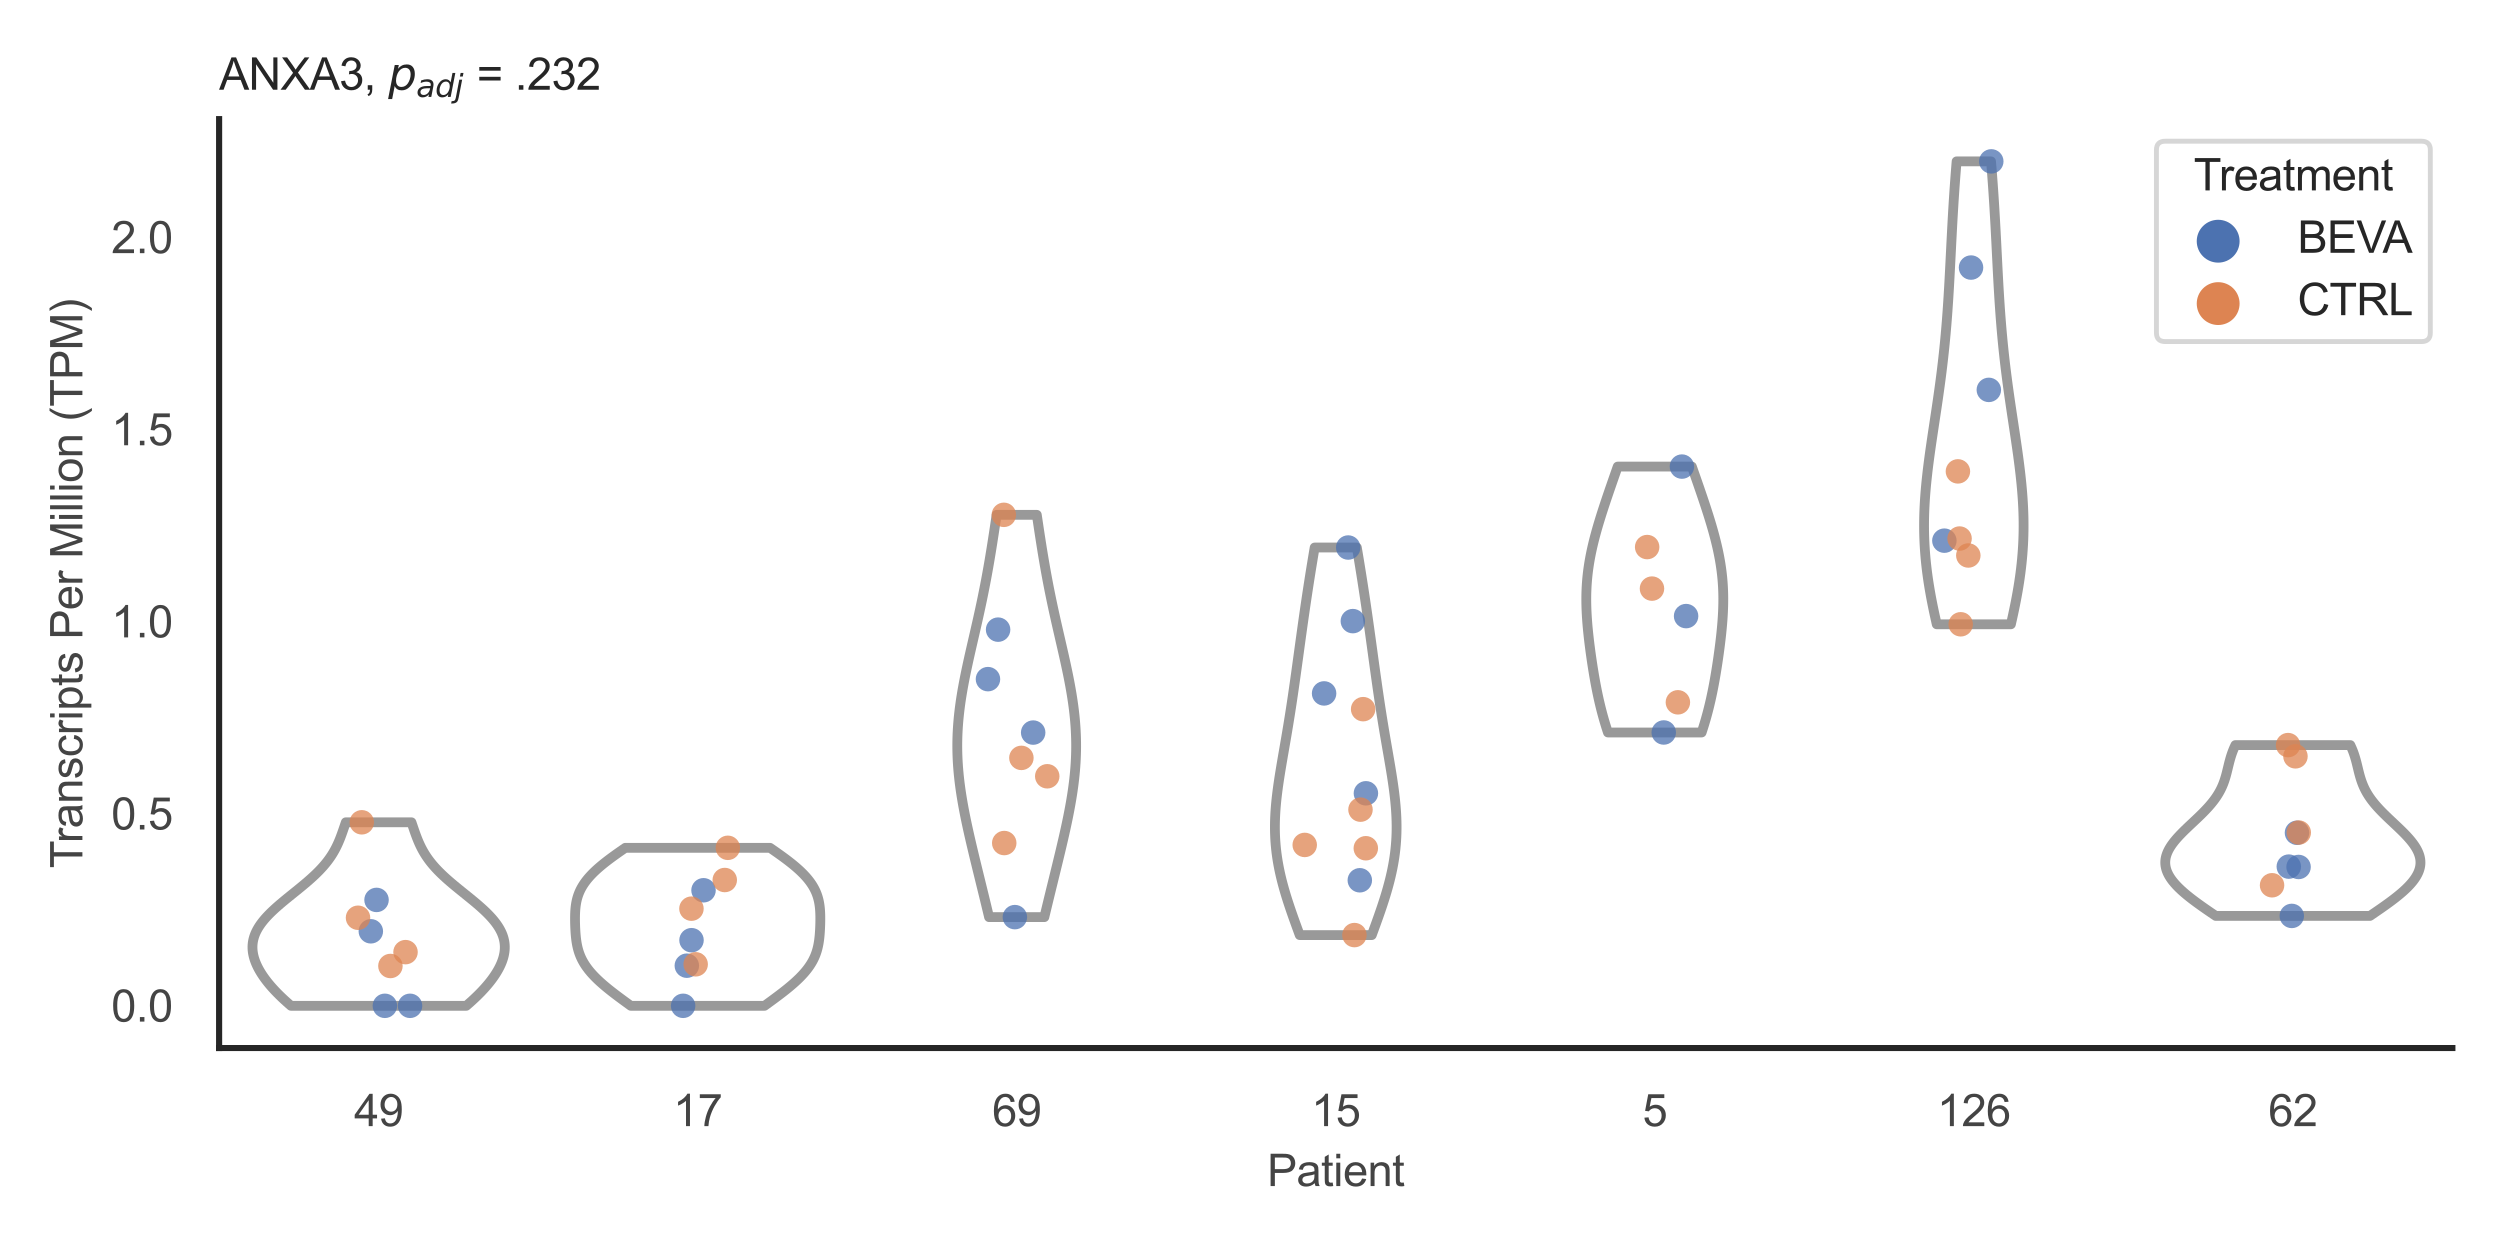 <?xml version="1.0" encoding="utf-8" standalone="no"?>
<!DOCTYPE svg PUBLIC "-//W3C//DTD SVG 1.1//EN"
  "http://www.w3.org/Graphics/SVG/1.1/DTD/svg11.dtd">
<svg xmlns:xlink="http://www.w3.org/1999/xlink" width="510.236pt" height="255.118pt" viewBox="0 0 510.236 255.118" xmlns="http://www.w3.org/2000/svg" version="1.1">
 <defs>
  <style type="text/css">*{stroke-linejoin: round; stroke-linecap: butt}</style>
 </defs>
 <g id="figure_1">
  <g id="patch_1">
   <path d="M 0 255.118 
L 510.236 255.118 
L 510.236 0 
L 0 0 
z
" style="fill: #ffffff"/>
  </g>
  <g id="axes_1">
   <g id="patch_2">
    <path d="M 44.72 213.898 
L 500.516 213.898 
L 500.516 24.32 
L 44.72 24.32 
z
" style="fill: #ffffff"/>
   </g>
   <g id="matplotlib.axis_1">
    <g id="xtick_1">
     <g id="text_1">
      <!-- 49 -->
      <g style="fill: #444444" transform="translate(72.272 229.84)scale(0.09 -0.09)">
       <defs>
        <path id="ArialMT-34" d="M 2069 0 
L 2069 1097 
L 81 1097 
L 81 1613 
L 2172 4581 
L 2631 4581 
L 2631 1613 
L 3250 1613 
L 3250 1097 
L 2631 1097 
L 2631 0 
L 2069 0 
z
M 2069 1613 
L 2069 3678 
L 634 1613 
L 2069 1613 
z
" transform="scale(0.016)"/>
        <path id="ArialMT-39" d="M 350 1059 
L 891 1109 
Q 959 728 1153 556 
Q 1347 384 1650 384 
Q 1909 384 2104 503 
Q 2300 622 2425 820 
Q 2550 1019 2634 1356 
Q 2719 1694 2719 2044 
Q 2719 2081 2716 2156 
Q 2547 1888 2255 1720 
Q 1963 1553 1622 1553 
Q 1053 1553 659 1965 
Q 266 2378 266 3053 
Q 266 3750 677 4175 
Q 1088 4600 1706 4600 
Q 2153 4600 2523 4359 
Q 2894 4119 3086 3673 
Q 3278 3228 3278 2384 
Q 3278 1506 3087 986 
Q 2897 466 2520 194 
Q 2144 -78 1638 -78 
Q 1100 -78 759 220 
Q 419 519 350 1059 
z
M 2653 3081 
Q 2653 3566 2395 3850 
Q 2138 4134 1775 4134 
Q 1400 4134 1122 3828 
Q 844 3522 844 3034 
Q 844 2597 1108 2323 
Q 1372 2050 1759 2050 
Q 2150 2050 2401 2323 
Q 2653 2597 2653 3081 
z
" transform="scale(0.016)"/>
       </defs>
       <use xlink:href="#ArialMT-34"/>
       <use xlink:href="#ArialMT-39" x="55.615"/>
      </g>
     </g>
    </g>
    <g id="xtick_2">
     <g id="text_2">
      <!-- 17 -->
      <g style="fill: #444444" transform="translate(137.386 229.84)scale(0.09 -0.09)">
       <defs>
        <path id="ArialMT-31" d="M 2384 0 
L 1822 0 
L 1822 3584 
Q 1619 3391 1289 3197 
Q 959 3003 697 2906 
L 697 3450 
Q 1169 3672 1522 3987 
Q 1875 4303 2022 4600 
L 2384 4600 
L 2384 0 
z
" transform="scale(0.016)"/>
        <path id="ArialMT-37" d="M 303 3981 
L 303 4522 
L 3269 4522 
L 3269 4084 
Q 2831 3619 2401 2847 
Q 1972 2075 1738 1259 
Q 1569 684 1522 0 
L 944 0 
Q 953 541 1156 1306 
Q 1359 2072 1739 2783 
Q 2119 3494 2547 3981 
L 303 3981 
z
" transform="scale(0.016)"/>
       </defs>
       <use xlink:href="#ArialMT-31"/>
       <use xlink:href="#ArialMT-37" x="55.615"/>
      </g>
     </g>
    </g>
    <g id="xtick_3">
     <g id="text_3">
      <!-- 69 -->
      <g style="fill: #444444" transform="translate(202.5 229.84)scale(0.09 -0.09)">
       <defs>
        <path id="ArialMT-36" d="M 3184 3459 
L 2625 3416 
Q 2550 3747 2413 3897 
Q 2184 4138 1850 4138 
Q 1581 4138 1378 3988 
Q 1113 3794 959 3422 
Q 806 3050 800 2363 
Q 1003 2672 1297 2822 
Q 1591 2972 1913 2972 
Q 2475 2972 2870 2558 
Q 3266 2144 3266 1488 
Q 3266 1056 3080 686 
Q 2894 316 2569 119 
Q 2244 -78 1831 -78 
Q 1128 -78 684 439 
Q 241 956 241 2144 
Q 241 3472 731 4075 
Q 1159 4600 1884 4600 
Q 2425 4600 2770 4297 
Q 3116 3994 3184 3459 
z
M 888 1484 
Q 888 1194 1011 928 
Q 1134 663 1356 523 
Q 1578 384 1822 384 
Q 2178 384 2434 671 
Q 2691 959 2691 1453 
Q 2691 1928 2437 2201 
Q 2184 2475 1800 2475 
Q 1419 2475 1153 2201 
Q 888 1928 888 1484 
z
" transform="scale(0.016)"/>
       </defs>
       <use xlink:href="#ArialMT-36"/>
       <use xlink:href="#ArialMT-39" x="55.615"/>
      </g>
     </g>
    </g>
    <g id="xtick_4">
     <g id="text_4">
      <!-- 15 -->
      <g style="fill: #444444" transform="translate(267.613 229.84)scale(0.09 -0.09)">
       <defs>
        <path id="ArialMT-35" d="M 266 1200 
L 856 1250 
Q 922 819 1161 601 
Q 1400 384 1738 384 
Q 2144 384 2425 690 
Q 2706 997 2706 1503 
Q 2706 1984 2436 2262 
Q 2166 2541 1728 2541 
Q 1456 2541 1237 2417 
Q 1019 2294 894 2097 
L 366 2166 
L 809 4519 
L 3088 4519 
L 3088 3981 
L 1259 3981 
L 1013 2750 
Q 1425 3038 1878 3038 
Q 2478 3038 2890 2622 
Q 3303 2206 3303 1553 
Q 3303 931 2941 478 
Q 2500 -78 1738 -78 
Q 1113 -78 717 272 
Q 322 622 266 1200 
z
" transform="scale(0.016)"/>
       </defs>
       <use xlink:href="#ArialMT-31"/>
       <use xlink:href="#ArialMT-35" x="55.615"/>
      </g>
     </g>
    </g>
    <g id="xtick_5">
     <g id="text_5">
      <!-- 5 -->
      <g style="fill: #444444" transform="translate(335.229 229.84)scale(0.09 -0.09)">
       <use xlink:href="#ArialMT-35"/>
      </g>
     </g>
    </g>
    <g id="xtick_6">
     <g id="text_6">
      <!-- 126 -->
      <g style="fill: #444444" transform="translate(395.338 229.84)scale(0.09 -0.09)">
       <defs>
        <path id="ArialMT-32" d="M 3222 541 
L 3222 0 
L 194 0 
Q 188 203 259 391 
Q 375 700 629 1000 
Q 884 1300 1366 1694 
Q 2113 2306 2375 2664 
Q 2638 3022 2638 3341 
Q 2638 3675 2398 3904 
Q 2159 4134 1775 4134 
Q 1369 4134 1125 3890 
Q 881 3647 878 3216 
L 300 3275 
Q 359 3922 746 4261 
Q 1134 4600 1788 4600 
Q 2447 4600 2831 4234 
Q 3216 3869 3216 3328 
Q 3216 3053 3103 2787 
Q 2991 2522 2730 2228 
Q 2469 1934 1863 1422 
Q 1356 997 1212 845 
Q 1069 694 975 541 
L 3222 541 
z
" transform="scale(0.016)"/>
       </defs>
       <use xlink:href="#ArialMT-31"/>
       <use xlink:href="#ArialMT-32" x="55.615"/>
       <use xlink:href="#ArialMT-36" x="111.23"/>
      </g>
     </g>
    </g>
    <g id="xtick_7">
     <g id="text_7">
      <!-- 62 -->
      <g style="fill: #444444" transform="translate(462.955 229.84)scale(0.09 -0.09)">
       <use xlink:href="#ArialMT-36"/>
       <use xlink:href="#ArialMT-32" x="55.615"/>
      </g>
     </g>
    </g>
    <g id="text_8">
     <!-- Patient -->
     <g style="fill: #444444" transform="translate(258.609 242.071)scale(0.09 -0.09)">
      <defs>
       <path id="ArialMT-50" d="M 494 0 
L 494 4581 
L 2222 4581 
Q 2678 4581 2919 4538 
Q 3256 4481 3484 4323 
Q 3713 4166 3852 3881 
Q 3991 3597 3991 3256 
Q 3991 2672 3619 2267 
Q 3247 1863 2275 1863 
L 1100 1863 
L 1100 0 
L 494 0 
z
M 1100 2403 
L 2284 2403 
Q 2872 2403 3119 2622 
Q 3366 2841 3366 3238 
Q 3366 3525 3220 3729 
Q 3075 3934 2838 4000 
Q 2684 4041 2272 4041 
L 1100 4041 
L 1100 2403 
z
" transform="scale(0.016)"/>
       <path id="ArialMT-61" d="M 2588 409 
Q 2275 144 1986 34 
Q 1697 -75 1366 -75 
Q 819 -75 525 192 
Q 231 459 231 875 
Q 231 1119 342 1320 
Q 453 1522 633 1644 
Q 813 1766 1038 1828 
Q 1203 1872 1538 1913 
Q 2219 1994 2541 2106 
Q 2544 2222 2544 2253 
Q 2544 2597 2384 2738 
Q 2169 2928 1744 2928 
Q 1347 2928 1158 2789 
Q 969 2650 878 2297 
L 328 2372 
Q 403 2725 575 2942 
Q 747 3159 1072 3276 
Q 1397 3394 1825 3394 
Q 2250 3394 2515 3294 
Q 2781 3194 2906 3042 
Q 3031 2891 3081 2659 
Q 3109 2516 3109 2141 
L 3109 1391 
Q 3109 606 3145 398 
Q 3181 191 3288 0 
L 2700 0 
Q 2613 175 2588 409 
z
M 2541 1666 
Q 2234 1541 1622 1453 
Q 1275 1403 1131 1340 
Q 988 1278 909 1158 
Q 831 1038 831 891 
Q 831 666 1001 516 
Q 1172 366 1500 366 
Q 1825 366 2078 508 
Q 2331 650 2450 897 
Q 2541 1088 2541 1459 
L 2541 1666 
z
" transform="scale(0.016)"/>
       <path id="ArialMT-74" d="M 1650 503 
L 1731 6 
Q 1494 -44 1306 -44 
Q 1000 -44 831 53 
Q 663 150 594 308 
Q 525 466 525 972 
L 525 2881 
L 113 2881 
L 113 3319 
L 525 3319 
L 525 4141 
L 1084 4478 
L 1084 3319 
L 1650 3319 
L 1650 2881 
L 1084 2881 
L 1084 941 
Q 1084 700 1114 631 
Q 1144 563 1211 522 
Q 1278 481 1403 481 
Q 1497 481 1650 503 
z
" transform="scale(0.016)"/>
       <path id="ArialMT-69" d="M 425 3934 
L 425 4581 
L 988 4581 
L 988 3934 
L 425 3934 
z
M 425 0 
L 425 3319 
L 988 3319 
L 988 0 
L 425 0 
z
" transform="scale(0.016)"/>
       <path id="ArialMT-65" d="M 2694 1069 
L 3275 997 
Q 3138 488 2766 206 
Q 2394 -75 1816 -75 
Q 1088 -75 661 373 
Q 234 822 234 1631 
Q 234 2469 665 2931 
Q 1097 3394 1784 3394 
Q 2450 3394 2872 2941 
Q 3294 2488 3294 1666 
Q 3294 1616 3291 1516 
L 816 1516 
Q 847 969 1125 678 
Q 1403 388 1819 388 
Q 2128 388 2347 550 
Q 2566 713 2694 1069 
z
M 847 1978 
L 2700 1978 
Q 2663 2397 2488 2606 
Q 2219 2931 1791 2931 
Q 1403 2931 1139 2672 
Q 875 2413 847 1978 
z
" transform="scale(0.016)"/>
       <path id="ArialMT-6e" d="M 422 0 
L 422 3319 
L 928 3319 
L 928 2847 
Q 1294 3394 1984 3394 
Q 2284 3394 2536 3286 
Q 2788 3178 2913 3003 
Q 3038 2828 3088 2588 
Q 3119 2431 3119 2041 
L 3119 0 
L 2556 0 
L 2556 2019 
Q 2556 2363 2490 2533 
Q 2425 2703 2258 2804 
Q 2091 2906 1866 2906 
Q 1506 2906 1245 2678 
Q 984 2450 984 1813 
L 984 0 
L 422 0 
z
" transform="scale(0.016)"/>
      </defs>
      <use xlink:href="#ArialMT-50"/>
      <use xlink:href="#ArialMT-61" x="66.699"/>
      <use xlink:href="#ArialMT-74" x="122.314"/>
      <use xlink:href="#ArialMT-69" x="150.098"/>
      <use xlink:href="#ArialMT-65" x="172.314"/>
      <use xlink:href="#ArialMT-6e" x="227.93"/>
      <use xlink:href="#ArialMT-74" x="283.545"/>
     </g>
    </g>
   </g>
   <g id="matplotlib.axis_2">
    <g id="ytick_1">
     <g id="text_9">
      <!-- 0.0 -->
      <g style="fill: #444444" transform="translate(22.71 208.502)scale(0.09 -0.09)">
       <defs>
        <path id="ArialMT-30" d="M 266 2259 
Q 266 3072 433 3567 
Q 600 4063 929 4331 
Q 1259 4600 1759 4600 
Q 2128 4600 2406 4451 
Q 2684 4303 2865 4023 
Q 3047 3744 3150 3342 
Q 3253 2941 3253 2259 
Q 3253 1453 3087 958 
Q 2922 463 2592 192 
Q 2263 -78 1759 -78 
Q 1097 -78 719 397 
Q 266 969 266 2259 
z
M 844 2259 
Q 844 1131 1108 757 
Q 1372 384 1759 384 
Q 2147 384 2411 759 
Q 2675 1134 2675 2259 
Q 2675 3391 2411 3762 
Q 2147 4134 1753 4134 
Q 1366 4134 1134 3806 
Q 844 3388 844 2259 
z
" transform="scale(0.016)"/>
        <path id="ArialMT-2e" d="M 581 0 
L 581 641 
L 1222 641 
L 1222 0 
L 581 0 
z
" transform="scale(0.016)"/>
       </defs>
       <use xlink:href="#ArialMT-30"/>
       <use xlink:href="#ArialMT-2e" x="55.615"/>
       <use xlink:href="#ArialMT-30" x="83.398"/>
      </g>
     </g>
    </g>
    <g id="ytick_2">
     <g id="text_10">
      <!-- 0.5 -->
      <g style="fill: #444444" transform="translate(22.71 169.294)scale(0.09 -0.09)">
       <use xlink:href="#ArialMT-30"/>
       <use xlink:href="#ArialMT-2e" x="55.615"/>
       <use xlink:href="#ArialMT-35" x="83.398"/>
      </g>
     </g>
    </g>
    <g id="ytick_3">
     <g id="text_11">
      <!-- 1.0 -->
      <g style="fill: #444444" transform="translate(22.71 130.085)scale(0.09 -0.09)">
       <use xlink:href="#ArialMT-31"/>
       <use xlink:href="#ArialMT-2e" x="55.615"/>
       <use xlink:href="#ArialMT-30" x="83.398"/>
      </g>
     </g>
    </g>
    <g id="ytick_4">
     <g id="text_12">
      <!-- 1.5 -->
      <g style="fill: #444444" transform="translate(22.71 90.877)scale(0.09 -0.09)">
       <use xlink:href="#ArialMT-31"/>
       <use xlink:href="#ArialMT-2e" x="55.615"/>
       <use xlink:href="#ArialMT-35" x="83.398"/>
      </g>
     </g>
    </g>
    <g id="ytick_5">
     <g id="text_13">
      <!-- 2.0 -->
      <g style="fill: #444444" transform="translate(22.71 51.669)scale(0.09 -0.09)">
       <use xlink:href="#ArialMT-32"/>
       <use xlink:href="#ArialMT-2e" x="55.615"/>
       <use xlink:href="#ArialMT-30" x="83.398"/>
      </g>
     </g>
    </g>
    <g id="text_14">
     <!-- Transcripts Per Million (TPM) -->
     <g style="fill: #444444" transform="translate(16.816 177.194)rotate(-90)scale(0.09 -0.09)">
      <defs>
       <path id="ArialMT-54" d="M 1659 0 
L 1659 4041 
L 150 4041 
L 150 4581 
L 3781 4581 
L 3781 4041 
L 2266 4041 
L 2266 0 
L 1659 0 
z
" transform="scale(0.016)"/>
       <path id="ArialMT-72" d="M 416 0 
L 416 3319 
L 922 3319 
L 922 2816 
Q 1116 3169 1280 3281 
Q 1444 3394 1641 3394 
Q 1925 3394 2219 3213 
L 2025 2691 
Q 1819 2813 1613 2813 
Q 1428 2813 1281 2702 
Q 1134 2591 1072 2394 
Q 978 2094 978 1738 
L 978 0 
L 416 0 
z
" transform="scale(0.016)"/>
       <path id="ArialMT-73" d="M 197 991 
L 753 1078 
Q 800 744 1014 566 
Q 1228 388 1613 388 
Q 2000 388 2187 545 
Q 2375 703 2375 916 
Q 2375 1106 2209 1216 
Q 2094 1291 1634 1406 
Q 1016 1563 777 1677 
Q 538 1791 414 1992 
Q 291 2194 291 2438 
Q 291 2659 392 2848 
Q 494 3038 669 3163 
Q 800 3259 1026 3326 
Q 1253 3394 1513 3394 
Q 1903 3394 2198 3281 
Q 2494 3169 2634 2976 
Q 2775 2784 2828 2463 
L 2278 2388 
Q 2241 2644 2061 2787 
Q 1881 2931 1553 2931 
Q 1166 2931 1000 2803 
Q 834 2675 834 2503 
Q 834 2394 903 2306 
Q 972 2216 1119 2156 
Q 1203 2125 1616 2013 
Q 2213 1853 2448 1751 
Q 2684 1650 2818 1456 
Q 2953 1263 2953 975 
Q 2953 694 2789 445 
Q 2625 197 2315 61 
Q 2006 -75 1616 -75 
Q 969 -75 630 194 
Q 291 463 197 991 
z
" transform="scale(0.016)"/>
       <path id="ArialMT-63" d="M 2588 1216 
L 3141 1144 
Q 3050 572 2676 248 
Q 2303 -75 1759 -75 
Q 1078 -75 664 370 
Q 250 816 250 1647 
Q 250 2184 428 2587 
Q 606 2991 970 3192 
Q 1334 3394 1763 3394 
Q 2303 3394 2647 3120 
Q 2991 2847 3088 2344 
L 2541 2259 
Q 2463 2594 2264 2762 
Q 2066 2931 1784 2931 
Q 1359 2931 1093 2626 
Q 828 2322 828 1663 
Q 828 994 1084 691 
Q 1341 388 1753 388 
Q 2084 388 2306 591 
Q 2528 794 2588 1216 
z
" transform="scale(0.016)"/>
       <path id="ArialMT-70" d="M 422 -1272 
L 422 3319 
L 934 3319 
L 934 2888 
Q 1116 3141 1344 3267 
Q 1572 3394 1897 3394 
Q 2322 3394 2647 3175 
Q 2972 2956 3137 2557 
Q 3303 2159 3303 1684 
Q 3303 1175 3120 767 
Q 2938 359 2589 142 
Q 2241 -75 1856 -75 
Q 1575 -75 1351 44 
Q 1128 163 984 344 
L 984 -1272 
L 422 -1272 
z
M 931 1641 
Q 931 1000 1190 694 
Q 1450 388 1819 388 
Q 2194 388 2461 705 
Q 2728 1022 2728 1688 
Q 2728 2322 2467 2637 
Q 2206 2953 1844 2953 
Q 1484 2953 1207 2617 
Q 931 2281 931 1641 
z
" transform="scale(0.016)"/>
       <path id="ArialMT-20" transform="scale(0.016)"/>
       <path id="ArialMT-4d" d="M 475 0 
L 475 4581 
L 1388 4581 
L 2472 1338 
Q 2622 884 2691 659 
Q 2769 909 2934 1394 
L 4031 4581 
L 4847 4581 
L 4847 0 
L 4263 0 
L 4263 3834 
L 2931 0 
L 2384 0 
L 1059 3900 
L 1059 0 
L 475 0 
z
" transform="scale(0.016)"/>
       <path id="ArialMT-6c" d="M 409 0 
L 409 4581 
L 972 4581 
L 972 0 
L 409 0 
z
" transform="scale(0.016)"/>
       <path id="ArialMT-6f" d="M 213 1659 
Q 213 2581 725 3025 
Q 1153 3394 1769 3394 
Q 2453 3394 2887 2945 
Q 3322 2497 3322 1706 
Q 3322 1066 3130 698 
Q 2938 331 2570 128 
Q 2203 -75 1769 -75 
Q 1072 -75 642 372 
Q 213 819 213 1659 
z
M 791 1659 
Q 791 1022 1069 705 
Q 1347 388 1769 388 
Q 2188 388 2466 706 
Q 2744 1025 2744 1678 
Q 2744 2294 2464 2611 
Q 2184 2928 1769 2928 
Q 1347 2928 1069 2612 
Q 791 2297 791 1659 
z
" transform="scale(0.016)"/>
       <path id="ArialMT-28" d="M 1497 -1347 
Q 1031 -759 709 28 
Q 388 816 388 1659 
Q 388 2403 628 3084 
Q 909 3875 1497 4659 
L 1900 4659 
Q 1522 4009 1400 3731 
Q 1209 3300 1100 2831 
Q 966 2247 966 1656 
Q 966 153 1900 -1347 
L 1497 -1347 
z
" transform="scale(0.016)"/>
       <path id="ArialMT-29" d="M 791 -1347 
L 388 -1347 
Q 1322 153 1322 1656 
Q 1322 2244 1188 2822 
Q 1081 3291 891 3722 
Q 769 4003 388 4659 
L 791 4659 
Q 1378 3875 1659 3084 
Q 1900 2403 1900 1659 
Q 1900 816 1576 28 
Q 1253 -759 791 -1347 
z
" transform="scale(0.016)"/>
      </defs>
      <use xlink:href="#ArialMT-54"/>
      <use xlink:href="#ArialMT-72" x="57.334"/>
      <use xlink:href="#ArialMT-61" x="90.635"/>
      <use xlink:href="#ArialMT-6e" x="146.25"/>
      <use xlink:href="#ArialMT-73" x="201.865"/>
      <use xlink:href="#ArialMT-63" x="251.865"/>
      <use xlink:href="#ArialMT-72" x="301.865"/>
      <use xlink:href="#ArialMT-69" x="335.166"/>
      <use xlink:href="#ArialMT-70" x="357.383"/>
      <use xlink:href="#ArialMT-74" x="412.998"/>
      <use xlink:href="#ArialMT-73" x="440.781"/>
      <use xlink:href="#ArialMT-20" x="490.781"/>
      <use xlink:href="#ArialMT-50" x="518.564"/>
      <use xlink:href="#ArialMT-65" x="585.264"/>
      <use xlink:href="#ArialMT-72" x="640.879"/>
      <use xlink:href="#ArialMT-20" x="674.18"/>
      <use xlink:href="#ArialMT-4d" x="701.963"/>
      <use xlink:href="#ArialMT-69" x="785.264"/>
      <use xlink:href="#ArialMT-6c" x="807.48"/>
      <use xlink:href="#ArialMT-6c" x="829.697"/>
      <use xlink:href="#ArialMT-69" x="851.914"/>
      <use xlink:href="#ArialMT-6f" x="874.131"/>
      <use xlink:href="#ArialMT-6e" x="929.746"/>
      <use xlink:href="#ArialMT-20" x="985.361"/>
      <use xlink:href="#ArialMT-28" x="1013.145"/>
      <use xlink:href="#ArialMT-54" x="1046.445"/>
      <use xlink:href="#ArialMT-50" x="1107.529"/>
      <use xlink:href="#ArialMT-4d" x="1174.229"/>
      <use xlink:href="#ArialMT-29" x="1257.529"/>
     </g>
    </g>
   </g>
   <g id="PolyCollection_1">
    <defs>
     <path id="m27877376c7" d="M 95.161 -49.837 
L 59.393 -49.837 
L 58.957 -50.216 
L 58.53 -50.594 
L 58.112 -50.972 
L 57.705 -51.35 
L 57.308 -51.729 
L 56.921 -52.107 
L 56.546 -52.485 
L 56.181 -52.864 
L 55.828 -53.242 
L 55.487 -53.62 
L 55.158 -53.999 
L 54.841 -54.377 
L 54.537 -54.755 
L 54.245 -55.134 
L 53.966 -55.512 
L 53.7 -55.89 
L 53.447 -56.269 
L 53.209 -56.647 
L 52.984 -57.025 
L 52.773 -57.404 
L 52.578 -57.782 
L 52.397 -58.16 
L 52.232 -58.539 
L 52.083 -58.917 
L 51.951 -59.295 
L 51.835 -59.673 
L 51.737 -60.052 
L 51.657 -60.43 
L 51.596 -60.808 
L 51.554 -61.187 
L 51.532 -61.565 
L 51.529 -61.943 
L 51.547 -62.322 
L 51.587 -62.7 
L 51.647 -63.078 
L 51.729 -63.457 
L 51.834 -63.835 
L 51.96 -64.213 
L 52.109 -64.592 
L 52.279 -64.97 
L 52.473 -65.348 
L 52.688 -65.727 
L 52.925 -66.105 
L 53.183 -66.483 
L 53.463 -66.861 
L 53.762 -67.24 
L 54.082 -67.618 
L 54.42 -67.996 
L 54.776 -68.375 
L 55.149 -68.753 
L 55.538 -69.131 
L 55.942 -69.51 
L 56.359 -69.888 
L 56.788 -70.266 
L 57.227 -70.645 
L 57.675 -71.023 
L 58.131 -71.401 
L 58.592 -71.78 
L 59.058 -72.158 
L 59.527 -72.536 
L 59.996 -72.915 
L 60.465 -73.293 
L 60.932 -73.671 
L 61.395 -74.05 
L 61.853 -74.428 
L 62.304 -74.806 
L 62.747 -75.184 
L 63.181 -75.563 
L 63.605 -75.941 
L 64.017 -76.319 
L 64.418 -76.698 
L 64.804 -77.076 
L 65.178 -77.454 
L 65.536 -77.833 
L 65.88 -78.211 
L 66.209 -78.589 
L 66.523 -78.968 
L 66.822 -79.346 
L 67.105 -79.724 
L 67.374 -80.103 
L 67.628 -80.481 
L 67.868 -80.859 
L 68.094 -81.238 
L 68.308 -81.616 
L 68.51 -81.994 
L 68.7 -82.373 
L 68.88 -82.751 
L 69.05 -83.129 
L 69.212 -83.507 
L 69.367 -83.886 
L 69.515 -84.264 
L 69.657 -84.642 
L 69.795 -85.021 
L 69.929 -85.399 
L 70.06 -85.777 
L 70.19 -86.156 
L 70.319 -86.534 
L 70.447 -86.912 
L 70.576 -87.291 
L 83.978 -87.291 
L 83.978 -87.291 
L 84.107 -86.912 
L 84.235 -86.534 
L 84.364 -86.156 
L 84.493 -85.777 
L 84.625 -85.399 
L 84.759 -85.021 
L 84.897 -84.642 
L 85.039 -84.264 
L 85.187 -83.886 
L 85.341 -83.507 
L 85.503 -83.129 
L 85.674 -82.751 
L 85.854 -82.373 
L 86.044 -81.994 
L 86.246 -81.616 
L 86.459 -81.238 
L 86.686 -80.859 
L 86.926 -80.481 
L 87.18 -80.103 
L 87.448 -79.724 
L 87.732 -79.346 
L 88.03 -78.968 
L 88.344 -78.589 
L 88.673 -78.211 
L 89.017 -77.833 
L 89.376 -77.454 
L 89.749 -77.076 
L 90.136 -76.698 
L 90.536 -76.319 
L 90.949 -75.941 
L 91.372 -75.563 
L 91.807 -75.184 
L 92.25 -74.806 
L 92.701 -74.428 
L 93.159 -74.05 
L 93.622 -73.671 
L 94.089 -73.293 
L 94.558 -72.915 
L 95.027 -72.536 
L 95.495 -72.158 
L 95.961 -71.78 
L 96.423 -71.401 
L 96.879 -71.023 
L 97.327 -70.645 
L 97.766 -70.266 
L 98.195 -69.888 
L 98.612 -69.51 
L 99.015 -69.131 
L 99.404 -68.753 
L 99.777 -68.375 
L 100.134 -67.996 
L 100.472 -67.618 
L 100.791 -67.24 
L 101.091 -66.861 
L 101.37 -66.483 
L 101.629 -66.105 
L 101.866 -65.727 
L 102.081 -65.348 
L 102.274 -64.97 
L 102.445 -64.592 
L 102.594 -64.213 
L 102.72 -63.835 
L 102.824 -63.457 
L 102.907 -63.078 
L 102.967 -62.7 
L 103.006 -62.322 
L 103.025 -61.943 
L 103.022 -61.565 
L 103 -61.187 
L 102.958 -60.808 
L 102.896 -60.43 
L 102.817 -60.052 
L 102.719 -59.673 
L 102.603 -59.295 
L 102.471 -58.917 
L 102.322 -58.539 
L 102.157 -58.16 
L 101.976 -57.782 
L 101.78 -57.404 
L 101.57 -57.025 
L 101.345 -56.647 
L 101.106 -56.269 
L 100.854 -55.89 
L 100.588 -55.512 
L 100.309 -55.134 
L 100.017 -54.755 
L 99.712 -54.377 
L 99.395 -53.999 
L 99.066 -53.62 
L 98.725 -53.242 
L 98.372 -52.864 
L 98.008 -52.485 
L 97.633 -52.107 
L 97.246 -51.729 
L 96.849 -51.35 
L 96.441 -50.972 
L 96.024 -50.594 
L 95.597 -50.216 
L 95.161 -49.837 
z
" style="stroke: #999999; stroke-width: 2"/>
    </defs>
    <g clip-path="url(#p2926f69c6a)">
     <use xlink:href="#m27877376c7" x="0" y="255.118" style="fill: #ffffff; stroke: #999999; stroke-width: 2"/>
    </g>
   </g>
   <g id="PolyCollection_2">
    <defs>
     <path id="m4c2b74be83" d="M 156.037 -49.837 
L 128.745 -49.837 
L 128.297 -50.163 
L 127.85 -50.489 
L 127.404 -50.814 
L 126.96 -51.14 
L 126.52 -51.466 
L 126.084 -51.792 
L 125.653 -52.117 
L 125.227 -52.443 
L 124.808 -52.769 
L 124.395 -53.094 
L 123.991 -53.42 
L 123.596 -53.746 
L 123.211 -54.072 
L 122.836 -54.397 
L 122.472 -54.723 
L 122.119 -55.049 
L 121.779 -55.374 
L 121.451 -55.7 
L 121.137 -56.026 
L 120.836 -56.352 
L 120.55 -56.677 
L 120.277 -57.003 
L 120.019 -57.329 
L 119.776 -57.655 
L 119.547 -57.98 
L 119.333 -58.306 
L 119.133 -58.632 
L 118.948 -58.957 
L 118.776 -59.283 
L 118.618 -59.609 
L 118.473 -59.935 
L 118.341 -60.26 
L 118.221 -60.586 
L 118.112 -60.912 
L 118.015 -61.238 
L 117.927 -61.563 
L 117.849 -61.889 
L 117.779 -62.215 
L 117.718 -62.54 
L 117.664 -62.866 
L 117.616 -63.192 
L 117.575 -63.518 
L 117.538 -63.843 
L 117.507 -64.169 
L 117.479 -64.495 
L 117.455 -64.82 
L 117.434 -65.146 
L 117.416 -65.472 
L 117.4 -65.798 
L 117.387 -66.123 
L 117.377 -66.449 
L 117.368 -66.775 
L 117.362 -67.101 
L 117.359 -67.426 
L 117.359 -67.752 
L 117.362 -68.078 
L 117.368 -68.403 
L 117.379 -68.729 
L 117.394 -69.055 
L 117.415 -69.381 
L 117.442 -69.706 
L 117.476 -70.032 
L 117.518 -70.358 
L 117.568 -70.683 
L 117.626 -71.009 
L 117.695 -71.335 
L 117.775 -71.661 
L 117.866 -71.986 
L 117.969 -72.312 
L 118.085 -72.638 
L 118.215 -72.964 
L 118.358 -73.289 
L 118.516 -73.615 
L 118.69 -73.941 
L 118.878 -74.266 
L 119.083 -74.592 
L 119.303 -74.918 
L 119.54 -75.244 
L 119.792 -75.569 
L 120.061 -75.895 
L 120.346 -76.221 
L 120.646 -76.546 
L 120.962 -76.872 
L 121.293 -77.198 
L 121.639 -77.524 
L 121.998 -77.849 
L 122.372 -78.175 
L 122.758 -78.501 
L 123.157 -78.827 
L 123.567 -79.152 
L 123.987 -79.478 
L 124.417 -79.804 
L 124.857 -80.129 
L 125.304 -80.455 
L 125.758 -80.781 
L 126.218 -81.107 
L 126.684 -81.432 
L 127.153 -81.758 
L 127.626 -82.084 
L 157.155 -82.084 
L 157.155 -82.084 
L 157.628 -81.758 
L 158.097 -81.432 
L 158.563 -81.107 
L 159.023 -80.781 
L 159.477 -80.455 
L 159.925 -80.129 
L 160.364 -79.804 
L 160.794 -79.478 
L 161.215 -79.152 
L 161.625 -78.827 
L 162.023 -78.501 
L 162.409 -78.175 
L 162.783 -77.849 
L 163.143 -77.524 
L 163.488 -77.198 
L 163.819 -76.872 
L 164.135 -76.546 
L 164.436 -76.221 
L 164.72 -75.895 
L 164.989 -75.569 
L 165.242 -75.244 
L 165.478 -74.918 
L 165.699 -74.592 
L 165.903 -74.266 
L 166.092 -73.941 
L 166.265 -73.615 
L 166.423 -73.289 
L 166.567 -72.964 
L 166.696 -72.638 
L 166.812 -72.312 
L 166.915 -71.986 
L 167.006 -71.661 
L 167.086 -71.335 
L 167.155 -71.009 
L 167.214 -70.683 
L 167.263 -70.358 
L 167.305 -70.032 
L 167.339 -69.706 
L 167.366 -69.381 
L 167.387 -69.055 
L 167.402 -68.729 
L 167.413 -68.403 
L 167.42 -68.078 
L 167.422 -67.752 
L 167.422 -67.426 
L 167.419 -67.101 
L 167.413 -66.775 
L 167.405 -66.449 
L 167.394 -66.123 
L 167.381 -65.798 
L 167.365 -65.472 
L 167.347 -65.146 
L 167.326 -64.82 
L 167.302 -64.495 
L 167.275 -64.169 
L 167.243 -63.843 
L 167.207 -63.518 
L 167.165 -63.192 
L 167.117 -62.866 
L 167.063 -62.54 
L 167.002 -62.215 
L 166.932 -61.889 
L 166.854 -61.563 
L 166.767 -61.238 
L 166.669 -60.912 
L 166.56 -60.586 
L 166.44 -60.26 
L 166.308 -59.935 
L 166.163 -59.609 
L 166.005 -59.283 
L 165.834 -58.957 
L 165.648 -58.632 
L 165.448 -58.306 
L 165.234 -57.98 
L 165.005 -57.655 
L 164.762 -57.329 
L 164.504 -57.003 
L 164.232 -56.677 
L 163.945 -56.352 
L 163.644 -56.026 
L 163.33 -55.7 
L 163.003 -55.374 
L 162.662 -55.049 
L 162.31 -54.723 
L 161.946 -54.397 
L 161.57 -54.072 
L 161.185 -53.746 
L 160.79 -53.42 
L 160.386 -53.094 
L 159.974 -52.769 
L 159.554 -52.443 
L 159.129 -52.117 
L 158.697 -51.792 
L 158.261 -51.466 
L 157.821 -51.14 
L 157.377 -50.814 
L 156.932 -50.489 
L 156.485 -50.163 
L 156.037 -49.837 
z
" style="stroke: #999999; stroke-width: 2"/>
    </defs>
    <g clip-path="url(#p2926f69c6a)">
     <use xlink:href="#m4c2b74be83" x="0" y="255.118" style="fill: #ffffff; stroke: #999999; stroke-width: 2"/>
    </g>
   </g>
   <g id="PolyCollection_3">
    <defs>
     <path id="ma56c40bffa" d="M 213.146 -67.938 
L 201.863 -67.938 
L 201.665 -68.768 
L 201.465 -69.597 
L 201.265 -70.426 
L 201.064 -71.256 
L 200.862 -72.085 
L 200.659 -72.914 
L 200.456 -73.744 
L 200.252 -74.573 
L 200.048 -75.402 
L 199.844 -76.232 
L 199.641 -77.061 
L 199.438 -77.89 
L 199.235 -78.72 
L 199.033 -79.549 
L 198.832 -80.379 
L 198.633 -81.208 
L 198.436 -82.037 
L 198.24 -82.867 
L 198.047 -83.696 
L 197.857 -84.525 
L 197.67 -85.355 
L 197.487 -86.184 
L 197.308 -87.013 
L 197.134 -87.843 
L 196.965 -88.672 
L 196.802 -89.501 
L 196.645 -90.331 
L 196.495 -91.16 
L 196.353 -91.99 
L 196.218 -92.819 
L 196.091 -93.648 
L 195.974 -94.478 
L 195.865 -95.307 
L 195.767 -96.136 
L 195.679 -96.966 
L 195.601 -97.795 
L 195.534 -98.624 
L 195.479 -99.454 
L 195.435 -100.283 
L 195.403 -101.112 
L 195.383 -101.942 
L 195.375 -102.771 
L 195.379 -103.601 
L 195.395 -104.43 
L 195.423 -105.259 
L 195.464 -106.089 
L 195.515 -106.918 
L 195.579 -107.747 
L 195.653 -108.577 
L 195.739 -109.406 
L 195.835 -110.235 
L 195.941 -111.065 
L 196.056 -111.894 
L 196.181 -112.723 
L 196.315 -113.553 
L 196.456 -114.382 
L 196.606 -115.212 
L 196.762 -116.041 
L 196.924 -116.87 
L 197.092 -117.7 
L 197.265 -118.529 
L 197.443 -119.358 
L 197.624 -120.188 
L 197.808 -121.017 
L 197.995 -121.846 
L 198.184 -122.676 
L 198.374 -123.505 
L 198.565 -124.334 
L 198.756 -125.164 
L 198.947 -125.993 
L 199.137 -126.823 
L 199.326 -127.652 
L 199.514 -128.481 
L 199.699 -129.311 
L 199.882 -130.14 
L 200.063 -130.969 
L 200.241 -131.799 
L 200.416 -132.628 
L 200.587 -133.457 
L 200.755 -134.287 
L 200.92 -135.116 
L 201.082 -135.945 
L 201.24 -136.775 
L 201.395 -137.604 
L 201.546 -138.434 
L 201.694 -139.263 
L 201.839 -140.092 
L 201.981 -140.922 
L 202.12 -141.751 
L 202.257 -142.58 
L 202.391 -143.41 
L 202.523 -144.239 
L 202.653 -145.068 
L 202.781 -145.898 
L 202.908 -146.727 
L 203.033 -147.556 
L 203.157 -148.386 
L 203.28 -149.215 
L 203.402 -150.044 
L 211.607 -150.044 
L 211.607 -150.044 
L 211.729 -149.215 
L 211.852 -148.386 
L 211.976 -147.556 
L 212.101 -146.727 
L 212.228 -145.898 
L 212.356 -145.068 
L 212.486 -144.239 
L 212.618 -143.41 
L 212.752 -142.58 
L 212.889 -141.751 
L 213.028 -140.922 
L 213.17 -140.092 
L 213.315 -139.263 
L 213.463 -138.434 
L 213.614 -137.604 
L 213.769 -136.775 
L 213.927 -135.945 
L 214.088 -135.116 
L 214.253 -134.287 
L 214.422 -133.457 
L 214.593 -132.628 
L 214.768 -131.799 
L 214.946 -130.969 
L 215.126 -130.14 
L 215.31 -129.311 
L 215.495 -128.481 
L 215.682 -127.652 
L 215.872 -126.823 
L 216.062 -125.993 
L 216.253 -125.164 
L 216.444 -124.334 
L 216.635 -123.505 
L 216.825 -122.676 
L 217.014 -121.846 
L 217.201 -121.017 
L 217.385 -120.188 
L 217.566 -119.358 
L 217.744 -118.529 
L 217.917 -117.7 
L 218.085 -116.87 
L 218.247 -116.041 
L 218.403 -115.212 
L 218.552 -114.382 
L 218.694 -113.553 
L 218.827 -112.723 
L 218.952 -111.894 
L 219.068 -111.065 
L 219.174 -110.235 
L 219.27 -109.406 
L 219.356 -108.577 
L 219.43 -107.747 
L 219.493 -106.918 
L 219.545 -106.089 
L 219.585 -105.259 
L 219.613 -104.43 
L 219.63 -103.601 
L 219.634 -102.771 
L 219.626 -101.942 
L 219.605 -101.112 
L 219.573 -100.283 
L 219.53 -99.454 
L 219.474 -98.624 
L 219.408 -97.795 
L 219.33 -96.966 
L 219.242 -96.136 
L 219.143 -95.307 
L 219.035 -94.478 
L 218.918 -93.648 
L 218.791 -92.819 
L 218.656 -91.99 
L 218.513 -91.16 
L 218.363 -90.331 
L 218.206 -89.501 
L 218.043 -88.672 
L 217.874 -87.843 
L 217.7 -87.013 
L 217.521 -86.184 
L 217.338 -85.355 
L 217.152 -84.525 
L 216.961 -83.696 
L 216.768 -82.867 
L 216.573 -82.037 
L 216.376 -81.208 
L 216.176 -80.379 
L 215.976 -79.549 
L 215.774 -78.72 
L 215.571 -77.89 
L 215.368 -77.061 
L 215.164 -76.232 
L 214.961 -75.402 
L 214.757 -74.573 
L 214.553 -73.744 
L 214.35 -72.914 
L 214.147 -72.085 
L 213.945 -71.256 
L 213.744 -70.426 
L 213.543 -69.597 
L 213.344 -68.768 
L 213.146 -67.938 
z
" style="stroke: #999999; stroke-width: 2"/>
    </defs>
    <g clip-path="url(#p2926f69c6a)">
     <use xlink:href="#ma56c40bffa" x="0" y="255.118" style="fill: #ffffff; stroke: #999999; stroke-width: 2"/>
    </g>
   </g>
   <g id="PolyCollection_4">
    <defs>
     <path id="m06da3aef3d" d="M 279.973 -64.274 
L 265.264 -64.274 
L 264.971 -65.073 
L 264.679 -65.872 
L 264.389 -66.671 
L 264.102 -67.47 
L 263.819 -68.269 
L 263.54 -69.068 
L 263.267 -69.867 
L 263.001 -70.666 
L 262.742 -71.465 
L 262.492 -72.264 
L 262.252 -73.063 
L 262.021 -73.862 
L 261.802 -74.661 
L 261.594 -75.46 
L 261.399 -76.259 
L 261.218 -77.058 
L 261.05 -77.857 
L 260.897 -78.656 
L 260.758 -79.455 
L 260.635 -80.254 
L 260.526 -81.053 
L 260.434 -81.851 
L 260.357 -82.65 
L 260.295 -83.449 
L 260.249 -84.248 
L 260.218 -85.047 
L 260.203 -85.846 
L 260.201 -86.645 
L 260.214 -87.444 
L 260.24 -88.243 
L 260.279 -89.042 
L 260.33 -89.841 
L 260.393 -90.64 
L 260.466 -91.439 
L 260.55 -92.238 
L 260.642 -93.037 
L 260.743 -93.836 
L 260.85 -94.635 
L 260.965 -95.434 
L 261.085 -96.233 
L 261.21 -97.032 
L 261.339 -97.831 
L 261.471 -98.63 
L 261.605 -99.429 
L 261.742 -100.228 
L 261.879 -101.027 
L 262.018 -101.825 
L 262.156 -102.624 
L 262.294 -103.423 
L 262.432 -104.222 
L 262.568 -105.021 
L 262.703 -105.82 
L 262.836 -106.619 
L 262.968 -107.418 
L 263.098 -108.217 
L 263.226 -109.016 
L 263.352 -109.815 
L 263.476 -110.614 
L 263.599 -111.413 
L 263.719 -112.212 
L 263.838 -113.011 
L 263.955 -113.81 
L 264.071 -114.609 
L 264.185 -115.408 
L 264.299 -116.207 
L 264.411 -117.006 
L 264.522 -117.805 
L 264.633 -118.604 
L 264.743 -119.403 
L 264.853 -120.202 
L 264.963 -121.001 
L 265.072 -121.799 
L 265.182 -122.598 
L 265.291 -123.397 
L 265.401 -124.196 
L 265.511 -124.995 
L 265.622 -125.794 
L 265.733 -126.593 
L 265.845 -127.392 
L 265.958 -128.191 
L 266.071 -128.99 
L 266.186 -129.789 
L 266.301 -130.588 
L 266.417 -131.387 
L 266.535 -132.186 
L 266.654 -132.985 
L 266.774 -133.784 
L 266.895 -134.583 
L 267.017 -135.382 
L 267.141 -136.181 
L 267.266 -136.98 
L 267.392 -137.779 
L 267.52 -138.578 
L 267.649 -139.377 
L 267.78 -140.176 
L 267.911 -140.975 
L 268.044 -141.773 
L 268.178 -142.572 
L 268.313 -143.371 
L 276.924 -143.371 
L 276.924 -143.371 
L 277.058 -142.572 
L 277.192 -141.773 
L 277.325 -140.975 
L 277.457 -140.176 
L 277.587 -139.377 
L 277.716 -138.578 
L 277.844 -137.779 
L 277.97 -136.98 
L 278.095 -136.181 
L 278.219 -135.382 
L 278.342 -134.583 
L 278.463 -133.784 
L 278.583 -132.985 
L 278.701 -132.186 
L 278.819 -131.387 
L 278.935 -130.588 
L 279.05 -129.789 
L 279.165 -128.99 
L 279.278 -128.191 
L 279.391 -127.392 
L 279.503 -126.593 
L 279.614 -125.794 
L 279.725 -124.995 
L 279.835 -124.196 
L 279.945 -123.397 
L 280.054 -122.598 
L 280.164 -121.799 
L 280.273 -121.001 
L 280.383 -120.202 
L 280.493 -119.403 
L 280.603 -118.604 
L 280.714 -117.805 
L 280.825 -117.006 
L 280.938 -116.207 
L 281.051 -115.408 
L 281.165 -114.609 
L 281.281 -113.81 
L 281.398 -113.011 
L 281.517 -112.212 
L 281.638 -111.413 
L 281.76 -110.614 
L 281.884 -109.815 
L 282.01 -109.016 
L 282.138 -108.217 
L 282.268 -107.418 
L 282.4 -106.619 
L 282.533 -105.82 
L 282.668 -105.021 
L 282.805 -104.222 
L 282.942 -103.423 
L 283.08 -102.624 
L 283.219 -101.825 
L 283.357 -101.027 
L 283.495 -100.228 
L 283.631 -99.429 
L 283.766 -98.63 
L 283.898 -97.831 
L 284.027 -97.032 
L 284.151 -96.233 
L 284.271 -95.434 
L 284.386 -94.635 
L 284.494 -93.836 
L 284.594 -93.037 
L 284.687 -92.238 
L 284.77 -91.439 
L 284.843 -90.64 
L 284.906 -89.841 
L 284.957 -89.042 
L 284.996 -88.243 
L 285.022 -87.444 
L 285.035 -86.645 
L 285.034 -85.846 
L 285.018 -85.047 
L 284.987 -84.248 
L 284.941 -83.449 
L 284.879 -82.65 
L 284.802 -81.851 
L 284.71 -81.053 
L 284.602 -80.254 
L 284.478 -79.455 
L 284.339 -78.656 
L 284.186 -77.857 
L 284.018 -77.058 
L 283.837 -76.259 
L 283.642 -75.46 
L 283.434 -74.661 
L 283.215 -73.862 
L 282.985 -73.063 
L 282.744 -72.264 
L 282.494 -71.465 
L 282.235 -70.666 
L 281.969 -69.867 
L 281.696 -69.068 
L 281.417 -68.269 
L 281.134 -67.47 
L 280.847 -66.671 
L 280.557 -65.872 
L 280.265 -65.073 
L 279.973 -64.274 
z
" style="stroke: #999999; stroke-width: 2"/>
    </defs>
    <g clip-path="url(#p2926f69c6a)">
     <use xlink:href="#m06da3aef3d" x="0" y="255.118" style="fill: #ffffff; stroke: #999999; stroke-width: 2"/>
    </g>
   </g>
   <g id="PolyCollection_5">
    <defs>
     <path id="m1438597765" d="M 347.295 -105.623 
L 328.169 -105.623 
L 327.99 -106.172 
L 327.815 -106.72 
L 327.646 -107.268 
L 327.482 -107.816 
L 327.322 -108.364 
L 327.168 -108.912 
L 327.018 -109.46 
L 326.873 -110.009 
L 326.733 -110.557 
L 326.598 -111.105 
L 326.467 -111.653 
L 326.34 -112.201 
L 326.218 -112.749 
L 326.099 -113.298 
L 325.985 -113.846 
L 325.874 -114.394 
L 325.767 -114.942 
L 325.663 -115.49 
L 325.562 -116.038 
L 325.464 -116.586 
L 325.368 -117.135 
L 325.276 -117.683 
L 325.186 -118.231 
L 325.098 -118.779 
L 325.012 -119.327 
L 324.928 -119.875 
L 324.847 -120.423 
L 324.767 -120.972 
L 324.69 -121.52 
L 324.614 -122.068 
L 324.541 -122.616 
L 324.47 -123.164 
L 324.401 -123.712 
L 324.334 -124.261 
L 324.27 -124.809 
L 324.209 -125.357 
L 324.15 -125.905 
L 324.095 -126.453 
L 324.042 -127.001 
L 323.993 -127.549 
L 323.948 -128.098 
L 323.907 -128.646 
L 323.87 -129.194 
L 323.838 -129.742 
L 323.81 -130.29 
L 323.787 -130.838 
L 323.77 -131.387 
L 323.758 -131.935 
L 323.751 -132.483 
L 323.751 -133.031 
L 323.756 -133.579 
L 323.768 -134.127 
L 323.787 -134.675 
L 323.811 -135.224 
L 323.843 -135.772 
L 323.881 -136.32 
L 323.926 -136.868 
L 323.978 -137.416 
L 324.037 -137.964 
L 324.102 -138.513 
L 324.174 -139.061 
L 324.253 -139.609 
L 324.339 -140.157 
L 324.431 -140.705 
L 324.53 -141.253 
L 324.634 -141.801 
L 324.745 -142.35 
L 324.862 -142.898 
L 324.984 -143.446 
L 325.112 -143.994 
L 325.245 -144.542 
L 325.383 -145.09 
L 325.525 -145.639 
L 325.673 -146.187 
L 325.824 -146.735 
L 325.979 -147.283 
L 326.138 -147.831 
L 326.301 -148.379 
L 326.467 -148.927 
L 326.636 -149.476 
L 326.808 -150.024 
L 326.982 -150.572 
L 327.158 -151.12 
L 327.337 -151.668 
L 327.518 -152.216 
L 327.7 -152.765 
L 327.884 -153.313 
L 328.07 -153.861 
L 328.256 -154.409 
L 328.444 -154.957 
L 328.633 -155.505 
L 328.823 -156.053 
L 329.013 -156.602 
L 329.204 -157.15 
L 329.395 -157.698 
L 329.586 -158.246 
L 329.778 -158.794 
L 329.97 -159.342 
L 330.162 -159.89 
L 345.302 -159.89 
L 345.302 -159.89 
L 345.494 -159.342 
L 345.686 -158.794 
L 345.877 -158.246 
L 346.069 -157.698 
L 346.26 -157.15 
L 346.451 -156.602 
L 346.641 -156.053 
L 346.831 -155.505 
L 347.019 -154.957 
L 347.207 -154.409 
L 347.394 -153.861 
L 347.579 -153.313 
L 347.763 -152.765 
L 347.946 -152.216 
L 348.127 -151.668 
L 348.305 -151.12 
L 348.482 -150.572 
L 348.656 -150.024 
L 348.828 -149.476 
L 348.997 -148.927 
L 349.163 -148.379 
L 349.325 -147.831 
L 349.484 -147.283 
L 349.64 -146.735 
L 349.791 -146.187 
L 349.938 -145.639 
L 350.081 -145.09 
L 350.219 -144.542 
L 350.352 -143.994 
L 350.48 -143.446 
L 350.602 -142.898 
L 350.719 -142.35 
L 350.829 -141.801 
L 350.934 -141.253 
L 351.033 -140.705 
L 351.125 -140.157 
L 351.21 -139.609 
L 351.289 -139.061 
L 351.362 -138.513 
L 351.427 -137.964 
L 351.486 -137.416 
L 351.538 -136.868 
L 351.583 -136.32 
L 351.621 -135.772 
L 351.652 -135.224 
L 351.677 -134.675 
L 351.695 -134.127 
L 351.707 -133.579 
L 351.713 -133.031 
L 351.712 -132.483 
L 351.706 -131.935 
L 351.694 -131.387 
L 351.676 -130.838 
L 351.654 -130.29 
L 351.626 -129.742 
L 351.593 -129.194 
L 351.557 -128.646 
L 351.515 -128.098 
L 351.47 -127.549 
L 351.421 -127.001 
L 351.369 -126.453 
L 351.314 -125.905 
L 351.255 -125.357 
L 351.194 -124.809 
L 351.129 -124.261 
L 351.063 -123.712 
L 350.994 -123.164 
L 350.923 -122.616 
L 350.849 -122.068 
L 350.774 -121.52 
L 350.696 -120.972 
L 350.617 -120.423 
L 350.535 -119.875 
L 350.452 -119.327 
L 350.366 -118.779 
L 350.278 -118.231 
L 350.188 -117.683 
L 350.095 -117.135 
L 350 -116.586 
L 349.902 -116.038 
L 349.801 -115.49 
L 349.697 -114.942 
L 349.59 -114.394 
L 349.479 -113.846 
L 349.364 -113.298 
L 349.246 -112.749 
L 349.124 -112.201 
L 348.997 -111.653 
L 348.866 -111.105 
L 348.731 -110.557 
L 348.591 -110.009 
L 348.446 -109.46 
L 348.296 -108.912 
L 348.142 -108.364 
L 347.982 -107.816 
L 347.818 -107.268 
L 347.648 -106.72 
L 347.474 -106.172 
L 347.295 -105.623 
z
" style="stroke: #999999; stroke-width: 2"/>
    </defs>
    <g clip-path="url(#p2926f69c6a)">
     <use xlink:href="#m1438597765" x="0" y="255.118" style="fill: #ffffff; stroke: #999999; stroke-width: 2"/>
    </g>
   </g>
   <g id="PolyCollection_6">
    <defs>
     <path id="mb40eddeaa3" d="M 410.414 -127.704 
L 395.277 -127.704 
L 395.062 -128.659 
L 394.851 -129.613 
L 394.648 -130.567 
L 394.451 -131.522 
L 394.262 -132.476 
L 394.081 -133.43 
L 393.91 -134.385 
L 393.748 -135.339 
L 393.596 -136.293 
L 393.455 -137.248 
L 393.325 -138.202 
L 393.206 -139.156 
L 393.099 -140.11 
L 393.004 -141.065 
L 392.922 -142.019 
L 392.852 -142.973 
L 392.794 -143.928 
L 392.749 -144.882 
L 392.717 -145.836 
L 392.697 -146.791 
L 392.69 -147.745 
L 392.694 -148.699 
L 392.711 -149.654 
L 392.739 -150.608 
L 392.778 -151.562 
L 392.828 -152.516 
L 392.889 -153.471 
L 392.959 -154.425 
L 393.038 -155.379 
L 393.126 -156.334 
L 393.223 -157.288 
L 393.327 -158.242 
L 393.437 -159.197 
L 393.554 -160.151 
L 393.677 -161.105 
L 393.804 -162.06 
L 393.936 -163.014 
L 394.072 -163.968 
L 394.21 -164.922 
L 394.351 -165.877 
L 394.493 -166.831 
L 394.637 -167.785 
L 394.781 -168.74 
L 394.925 -169.694 
L 395.069 -170.648 
L 395.212 -171.603 
L 395.353 -172.557 
L 395.492 -173.511 
L 395.629 -174.466 
L 395.763 -175.42 
L 395.895 -176.374 
L 396.023 -177.328 
L 396.148 -178.283 
L 396.269 -179.237 
L 396.386 -180.191 
L 396.499 -181.146 
L 396.608 -182.1 
L 396.713 -183.054 
L 396.814 -184.009 
L 396.91 -184.963 
L 397.003 -185.917 
L 397.091 -186.872 
L 397.175 -187.826 
L 397.256 -188.78 
L 397.333 -189.734 
L 397.406 -190.689 
L 397.476 -191.643 
L 397.542 -192.597 
L 397.606 -193.552 
L 397.667 -194.506 
L 397.725 -195.46 
L 397.782 -196.415 
L 397.836 -197.369 
L 397.888 -198.323 
L 397.939 -199.278 
L 397.989 -200.232 
L 398.038 -201.186 
L 398.087 -202.14 
L 398.135 -203.095 
L 398.183 -204.049 
L 398.231 -205.003 
L 398.279 -205.958 
L 398.329 -206.912 
L 398.379 -207.866 
L 398.43 -208.821 
L 398.482 -209.775 
L 398.536 -210.729 
L 398.591 -211.684 
L 398.648 -212.638 
L 398.707 -213.592 
L 398.768 -214.546 
L 398.831 -215.501 
L 398.896 -216.455 
L 398.963 -217.409 
L 399.033 -218.364 
L 399.104 -219.318 
L 399.178 -220.272 
L 399.254 -221.227 
L 399.332 -222.181 
L 406.359 -222.181 
L 406.359 -222.181 
L 406.437 -221.227 
L 406.513 -220.272 
L 406.587 -219.318 
L 406.658 -218.364 
L 406.728 -217.409 
L 406.795 -216.455 
L 406.86 -215.501 
L 406.923 -214.546 
L 406.984 -213.592 
L 407.043 -212.638 
L 407.1 -211.684 
L 407.155 -210.729 
L 407.209 -209.775 
L 407.262 -208.821 
L 407.313 -207.866 
L 407.363 -206.912 
L 407.412 -205.958 
L 407.46 -205.003 
L 407.508 -204.049 
L 407.556 -203.095 
L 407.605 -202.14 
L 407.653 -201.186 
L 407.702 -200.232 
L 407.752 -199.278 
L 407.803 -198.323 
L 407.855 -197.369 
L 407.91 -196.415 
L 407.966 -195.46 
L 408.024 -194.506 
L 408.085 -193.552 
L 408.149 -192.597 
L 408.216 -191.643 
L 408.285 -190.689 
L 408.359 -189.734 
L 408.435 -188.78 
L 408.516 -187.826 
L 408.6 -186.872 
L 408.689 -185.917 
L 408.781 -184.963 
L 408.878 -184.009 
L 408.978 -183.054 
L 409.083 -182.1 
L 409.192 -181.146 
L 409.305 -180.191 
L 409.423 -179.237 
L 409.544 -178.283 
L 409.668 -177.328 
L 409.796 -176.374 
L 409.928 -175.42 
L 410.062 -174.466 
L 410.199 -173.511 
L 410.338 -172.557 
L 410.48 -171.603 
L 410.622 -170.648 
L 410.766 -169.694 
L 410.91 -168.74 
L 411.054 -167.785 
L 411.198 -166.831 
L 411.34 -165.877 
L 411.481 -164.922 
L 411.619 -163.968 
L 411.755 -163.014 
L 411.887 -162.06 
L 412.014 -161.105 
L 412.137 -160.151 
L 412.254 -159.197 
L 412.365 -158.242 
L 412.468 -157.288 
L 412.565 -156.334 
L 412.653 -155.379 
L 412.732 -154.425 
L 412.803 -153.471 
L 412.863 -152.516 
L 412.913 -151.562 
L 412.952 -150.608 
L 412.98 -149.654 
L 412.997 -148.699 
L 413.001 -147.745 
L 412.994 -146.791 
L 412.974 -145.836 
L 412.942 -144.882 
L 412.897 -143.928 
L 412.839 -142.973 
L 412.769 -142.019 
L 412.687 -141.065 
L 412.592 -140.11 
L 412.485 -139.156 
L 412.367 -138.202 
L 412.237 -137.248 
L 412.095 -136.293 
L 411.944 -135.339 
L 411.782 -134.385 
L 411.61 -133.43 
L 411.429 -132.476 
L 411.24 -131.522 
L 411.044 -130.567 
L 410.84 -129.613 
L 410.63 -128.659 
L 410.414 -127.704 
z
" style="stroke: #999999; stroke-width: 2"/>
    </defs>
    <g clip-path="url(#p2926f69c6a)">
     <use xlink:href="#mb40eddeaa3" x="0" y="255.118" style="fill: #ffffff; stroke: #999999; stroke-width: 2"/>
    </g>
   </g>
   <g id="PolyCollection_7">
    <defs>
     <path id="m1ca12487ef" d="M 483.694 -68.184 
L 452.224 -68.184 
L 451.707 -68.536 
L 451.191 -68.888 
L 450.677 -69.24 
L 450.168 -69.592 
L 449.663 -69.944 
L 449.165 -70.297 
L 448.674 -70.649 
L 448.191 -71.001 
L 447.718 -71.353 
L 447.256 -71.705 
L 446.806 -72.057 
L 446.369 -72.41 
L 445.947 -72.762 
L 445.54 -73.114 
L 445.151 -73.466 
L 444.778 -73.818 
L 444.425 -74.17 
L 444.092 -74.523 
L 443.779 -74.875 
L 443.488 -75.227 
L 443.22 -75.579 
L 442.975 -75.931 
L 442.754 -76.283 
L 442.558 -76.636 
L 442.387 -76.988 
L 442.242 -77.34 
L 442.123 -77.692 
L 442.031 -78.044 
L 441.965 -78.396 
L 441.926 -78.749 
L 441.914 -79.101 
L 441.928 -79.453 
L 441.969 -79.805 
L 442.036 -80.157 
L 442.129 -80.509 
L 442.246 -80.862 
L 442.388 -81.214 
L 442.554 -81.566 
L 442.743 -81.918 
L 442.954 -82.27 
L 443.185 -82.622 
L 443.437 -82.975 
L 443.707 -83.327 
L 443.994 -83.679 
L 444.296 -84.031 
L 444.614 -84.383 
L 444.944 -84.735 
L 445.285 -85.088 
L 445.636 -85.44 
L 445.995 -85.792 
L 446.361 -86.144 
L 446.731 -86.496 
L 447.105 -86.848 
L 447.48 -87.201 
L 447.855 -87.553 
L 448.228 -87.905 
L 448.599 -88.257 
L 448.964 -88.609 
L 449.324 -88.961 
L 449.676 -89.314 
L 450.019 -89.666 
L 450.353 -90.018 
L 450.676 -90.37 
L 450.988 -90.722 
L 451.287 -91.074 
L 451.573 -91.427 
L 451.846 -91.779 
L 452.104 -92.131 
L 452.349 -92.483 
L 452.579 -92.835 
L 452.795 -93.187 
L 452.997 -93.54 
L 453.185 -93.892 
L 453.359 -94.244 
L 453.521 -94.596 
L 453.671 -94.948 
L 453.81 -95.3 
L 453.938 -95.653 
L 454.057 -96.005 
L 454.167 -96.357 
L 454.271 -96.709 
L 454.368 -97.061 
L 454.46 -97.413 
L 454.548 -97.766 
L 454.635 -98.118 
L 454.72 -98.47 
L 454.805 -98.822 
L 454.892 -99.174 
L 454.981 -99.526 
L 455.074 -99.879 
L 455.172 -100.231 
L 455.275 -100.583 
L 455.386 -100.935 
L 455.504 -101.287 
L 455.63 -101.639 
L 455.765 -101.992 
L 455.91 -102.344 
L 456.066 -102.696 
L 456.231 -103.048 
L 479.688 -103.048 
L 479.688 -103.048 
L 479.853 -102.696 
L 480.008 -102.344 
L 480.153 -101.992 
L 480.289 -101.639 
L 480.415 -101.287 
L 480.533 -100.935 
L 480.643 -100.583 
L 480.747 -100.231 
L 480.845 -99.879 
L 480.938 -99.526 
L 481.027 -99.174 
L 481.114 -98.822 
L 481.199 -98.47 
L 481.284 -98.118 
L 481.37 -97.766 
L 481.459 -97.413 
L 481.551 -97.061 
L 481.648 -96.709 
L 481.751 -96.357 
L 481.862 -96.005 
L 481.98 -95.653 
L 482.109 -95.3 
L 482.247 -94.948 
L 482.397 -94.596 
L 482.559 -94.244 
L 482.734 -93.892 
L 482.922 -93.54 
L 483.124 -93.187 
L 483.34 -92.835 
L 483.57 -92.483 
L 483.815 -92.131 
L 484.073 -91.779 
L 484.346 -91.427 
L 484.632 -91.074 
L 484.931 -90.722 
L 485.242 -90.37 
L 485.566 -90.018 
L 485.899 -89.666 
L 486.243 -89.314 
L 486.595 -88.961 
L 486.955 -88.609 
L 487.32 -88.257 
L 487.69 -87.905 
L 488.064 -87.553 
L 488.439 -87.201 
L 488.814 -86.848 
L 489.187 -86.496 
L 489.558 -86.144 
L 489.923 -85.792 
L 490.283 -85.44 
L 490.634 -85.088 
L 490.975 -84.735 
L 491.305 -84.383 
L 491.622 -84.031 
L 491.925 -83.679 
L 492.212 -83.327 
L 492.482 -82.975 
L 492.733 -82.622 
L 492.965 -82.27 
L 493.176 -81.918 
L 493.364 -81.566 
L 493.53 -81.214 
L 493.672 -80.862 
L 493.79 -80.509 
L 493.883 -80.157 
L 493.95 -79.805 
L 493.99 -79.453 
L 494.005 -79.101 
L 493.993 -78.749 
L 493.954 -78.396 
L 493.888 -78.044 
L 493.795 -77.692 
L 493.677 -77.34 
L 493.532 -76.988 
L 493.361 -76.636 
L 493.165 -76.283 
L 492.944 -75.931 
L 492.699 -75.579 
L 492.431 -75.227 
L 492.14 -74.875 
L 491.827 -74.523 
L 491.494 -74.17 
L 491.14 -73.818 
L 490.768 -73.466 
L 490.378 -73.114 
L 489.972 -72.762 
L 489.549 -72.41 
L 489.113 -72.057 
L 488.663 -71.705 
L 488.201 -71.353 
L 487.728 -71.001 
L 487.245 -70.649 
L 486.754 -70.297 
L 486.255 -69.944 
L 485.751 -69.592 
L 485.241 -69.24 
L 484.728 -68.888 
L 484.212 -68.536 
L 483.694 -68.184 
z
" style="stroke: #999999; stroke-width: 2"/>
    </defs>
    <g clip-path="url(#p2926f69c6a)">
     <use xlink:href="#m1ca12487ef" x="0" y="255.118" style="fill: #ffffff; stroke: #999999; stroke-width: 2"/>
    </g>
   </g>
   <g id="PathCollection_1"/>
   <g id="PathCollection_2"/>
   <g id="patch_3">
    <path d="M 44.72 213.898 
L 44.72 24.32 
" style="fill: none; stroke: #262626; stroke-width: 1.25; stroke-linejoin: miter; stroke-linecap: square"/>
   </g>
   <g id="patch_4">
    <path d="M 44.72 213.898 
L 500.516 213.898 
" style="fill: none; stroke: #262626; stroke-width: 1.25; stroke-linejoin: miter; stroke-linecap: square"/>
   </g>
   <g id="PathCollection_3">
    <defs>
     <path id="C0_0_694542baef" d="M 0 2.5 
C 0.663 2.5 1.299 2.237 1.768 1.768 
C 2.237 1.299 2.5 0.663 2.5 -0 
C 2.5 -0.663 2.237 -1.299 1.768 -1.768 
C 1.299 -2.237 0.663 -2.5 0 -2.5 
C -0.663 -2.5 -1.299 -2.237 -1.768 -1.768 
C -2.237 -1.299 -2.5 -0.663 -2.5 0 
C -2.5 0.663 -2.237 1.299 -1.768 1.768 
C -1.299 2.237 -0.663 2.5 0 2.5 
z
"/>
    </defs>
    <g clip-path="url(#p2926f69c6a)">
     <use xlink:href="#C0_0_694542baef" x="83.687" y="205.281" style="fill: #4c72b0; fill-opacity: 0.75"/>
    </g>
    <g clip-path="url(#p2926f69c6a)">
     <use xlink:href="#C0_0_694542baef" x="75.684" y="190.073" style="fill: #4c72b0; fill-opacity: 0.75"/>
    </g>
    <g clip-path="url(#p2926f69c6a)">
     <use xlink:href="#C0_0_694542baef" x="76.849" y="183.668" style="fill: #4c72b0; fill-opacity: 0.75"/>
    </g>
    <g clip-path="url(#p2926f69c6a)">
     <use xlink:href="#C0_0_694542baef" x="78.55" y="205.281" style="fill: #4c72b0; fill-opacity: 0.75"/>
    </g>
    <g clip-path="url(#p2926f69c6a)">
     <use xlink:href="#C0_0_694542baef" x="79.683" y="197.153" style="fill: #dd8452; fill-opacity: 0.75"/>
    </g>
    <g clip-path="url(#p2926f69c6a)">
     <use xlink:href="#C0_0_694542baef" x="73.068" y="187.308" style="fill: #dd8452; fill-opacity: 0.75"/>
    </g>
    <g clip-path="url(#p2926f69c6a)">
     <use xlink:href="#C0_0_694542baef" x="73.838" y="167.827" style="fill: #dd8452; fill-opacity: 0.75"/>
    </g>
    <g clip-path="url(#p2926f69c6a)">
     <use xlink:href="#C0_0_694542baef" x="82.765" y="194.326" style="fill: #dd8452; fill-opacity: 0.75"/>
    </g>
   </g>
   <g id="PathCollection_4">
    <defs>
     <path id="C1_0_56876bf3bd" d="M 0 2.5 
C 0.663 2.5 1.299 2.237 1.768 1.768 
C 2.237 1.299 2.5 0.663 2.5 -0 
C 2.5 -0.663 2.237 -1.299 1.768 -1.768 
C 1.299 -2.237 0.663 -2.5 0 -2.5 
C -0.663 -2.5 -1.299 -2.237 -1.768 -1.768 
C -2.237 -1.299 -2.5 -0.663 -2.5 0 
C -2.5 0.663 -2.237 1.299 -1.768 1.768 
C -1.299 2.237 -0.663 2.5 0 2.5 
z
"/>
    </defs>
    <g clip-path="url(#p2926f69c6a)">
     <use xlink:href="#C1_0_56876bf3bd" x="143.587" y="181.698" style="fill: #4c72b0; fill-opacity: 0.75"/>
    </g>
    <g clip-path="url(#p2926f69c6a)">
     <use xlink:href="#C1_0_56876bf3bd" x="139.421" y="205.281" style="fill: #4c72b0; fill-opacity: 0.75"/>
    </g>
    <g clip-path="url(#p2926f69c6a)">
     <use xlink:href="#C1_0_56876bf3bd" x="141.134" y="191.889" style="fill: #4c72b0; fill-opacity: 0.75"/>
    </g>
    <g clip-path="url(#p2926f69c6a)">
     <use xlink:href="#C1_0_56876bf3bd" x="140.178" y="197.091" style="fill: #4c72b0; fill-opacity: 0.75"/>
    </g>
    <g clip-path="url(#p2926f69c6a)">
     <use xlink:href="#C1_0_56876bf3bd" x="141.12" y="185.453" style="fill: #dd8452; fill-opacity: 0.75"/>
    </g>
    <g clip-path="url(#p2926f69c6a)">
     <use xlink:href="#C1_0_56876bf3bd" x="147.918" y="179.606" style="fill: #dd8452; fill-opacity: 0.75"/>
    </g>
    <g clip-path="url(#p2926f69c6a)">
     <use xlink:href="#C1_0_56876bf3bd" x="148.549" y="173.034" style="fill: #dd8452; fill-opacity: 0.75"/>
    </g>
    <g clip-path="url(#p2926f69c6a)">
     <use xlink:href="#C1_0_56876bf3bd" x="141.981" y="196.809" style="fill: #dd8452; fill-opacity: 0.75"/>
    </g>
   </g>
   <g id="PathCollection_5">
    <defs>
     <path id="C2_0_31e517d052" d="M 0 2.5 
C 0.663 2.5 1.299 2.237 1.768 1.768 
C 2.237 1.299 2.5 0.663 2.5 -0 
C 2.5 -0.663 2.237 -1.299 1.768 -1.768 
C 1.299 -2.237 0.663 -2.5 0 -2.5 
C -0.663 -2.5 -1.299 -2.237 -1.768 -1.768 
C -2.237 -1.299 -2.5 -0.663 -2.5 0 
C -2.5 0.663 -2.237 1.299 -1.768 1.768 
C -1.299 2.237 -0.663 2.5 0 2.5 
z
"/>
    </defs>
    <g clip-path="url(#p2926f69c6a)">
     <use xlink:href="#C2_0_31e517d052" x="210.865" y="149.515" style="fill: #4c72b0; fill-opacity: 0.75"/>
    </g>
    <g clip-path="url(#p2926f69c6a)">
     <use xlink:href="#C2_0_31e517d052" x="203.706" y="128.507" style="fill: #4c72b0; fill-opacity: 0.75"/>
    </g>
    <g clip-path="url(#p2926f69c6a)">
     <use xlink:href="#C2_0_31e517d052" x="201.638" y="138.608" style="fill: #4c72b0; fill-opacity: 0.75"/>
    </g>
    <g clip-path="url(#p2926f69c6a)">
     <use xlink:href="#C2_0_31e517d052" x="207.13" y="187.18" style="fill: #4c72b0; fill-opacity: 0.75"/>
    </g>
    <g clip-path="url(#p2926f69c6a)">
     <use xlink:href="#C2_0_31e517d052" x="204.959" y="172.061" style="fill: #dd8452; fill-opacity: 0.75"/>
    </g>
    <g clip-path="url(#p2926f69c6a)">
     <use xlink:href="#C2_0_31e517d052" x="213.737" y="158.434" style="fill: #dd8452; fill-opacity: 0.75"/>
    </g>
    <g clip-path="url(#p2926f69c6a)">
     <use xlink:href="#C2_0_31e517d052" x="208.461" y="154.68" style="fill: #dd8452; fill-opacity: 0.75"/>
    </g>
    <g clip-path="url(#p2926f69c6a)">
     <use xlink:href="#C2_0_31e517d052" x="204.884" y="105.074" style="fill: #dd8452; fill-opacity: 0.75"/>
    </g>
   </g>
   <g id="PathCollection_6">
    <defs>
     <path id="C3_0_0a26f0557b" d="M 0 2.5 
C 0.663 2.5 1.299 2.237 1.768 1.768 
C 2.237 1.299 2.5 0.663 2.5 -0 
C 2.5 -0.663 2.237 -1.299 1.768 -1.768 
C 1.299 -2.237 0.663 -2.5 0 -2.5 
C -0.663 -2.5 -1.299 -2.237 -1.768 -1.768 
C -2.237 -1.299 -2.5 -0.663 -2.5 0 
C -2.5 0.663 -2.237 1.299 -1.768 1.768 
C -1.299 2.237 -0.663 2.5 0 2.5 
z
"/>
    </defs>
    <g clip-path="url(#p2926f69c6a)">
     <use xlink:href="#C3_0_0a26f0557b" x="275.16" y="111.747" style="fill: #4c72b0; fill-opacity: 0.75"/>
    </g>
    <g clip-path="url(#p2926f69c6a)">
     <use xlink:href="#C3_0_0a26f0557b" x="270.241" y="141.523" style="fill: #4c72b0; fill-opacity: 0.75"/>
    </g>
    <g clip-path="url(#p2926f69c6a)">
     <use xlink:href="#C3_0_0a26f0557b" x="277.53" y="179.659" style="fill: #4c72b0; fill-opacity: 0.75"/>
    </g>
    <g clip-path="url(#p2926f69c6a)">
     <use xlink:href="#C3_0_0a26f0557b" x="278.775" y="161.909" style="fill: #4c72b0; fill-opacity: 0.75"/>
    </g>
    <g clip-path="url(#p2926f69c6a)">
     <use xlink:href="#C3_0_0a26f0557b" x="276.108" y="126.767" style="fill: #4c72b0; fill-opacity: 0.75"/>
    </g>
    <g clip-path="url(#p2926f69c6a)">
     <use xlink:href="#C3_0_0a26f0557b" x="278.754" y="173.124" style="fill: #dd8452; fill-opacity: 0.75"/>
    </g>
    <g clip-path="url(#p2926f69c6a)">
     <use xlink:href="#C3_0_0a26f0557b" x="276.433" y="190.844" style="fill: #dd8452; fill-opacity: 0.75"/>
    </g>
    <g clip-path="url(#p2926f69c6a)">
     <use xlink:href="#C3_0_0a26f0557b" x="266.287" y="172.445" style="fill: #dd8452; fill-opacity: 0.75"/>
    </g>
    <g clip-path="url(#p2926f69c6a)">
     <use xlink:href="#C3_0_0a26f0557b" x="277.668" y="165.245" style="fill: #dd8452; fill-opacity: 0.75"/>
    </g>
    <g clip-path="url(#p2926f69c6a)">
     <use xlink:href="#C3_0_0a26f0557b" x="278.209" y="144.736" style="fill: #dd8452; fill-opacity: 0.75"/>
    </g>
   </g>
   <g id="PathCollection_7">
    <defs>
     <path id="C4_0_90dad7fe2a" d="M 0 2.5 
C 0.663 2.5 1.299 2.237 1.768 1.768 
C 2.237 1.299 2.5 0.663 2.5 -0 
C 2.5 -0.663 2.237 -1.299 1.768 -1.768 
C 1.299 -2.237 0.663 -2.5 0 -2.5 
C -0.663 -2.5 -1.299 -2.237 -1.768 -1.768 
C -2.237 -1.299 -2.5 -0.663 -2.5 0 
C -2.5 0.663 -2.237 1.299 -1.768 1.768 
C -1.299 2.237 -0.663 2.5 0 2.5 
z
"/>
    </defs>
    <g clip-path="url(#p2926f69c6a)">
     <use xlink:href="#C4_0_90dad7fe2a" x="339.562" y="149.495" style="fill: #4c72b0; fill-opacity: 0.75"/>
    </g>
    <g clip-path="url(#p2926f69c6a)">
     <use xlink:href="#C4_0_90dad7fe2a" x="343.272" y="95.228" style="fill: #4c72b0; fill-opacity: 0.75"/>
    </g>
    <g clip-path="url(#p2926f69c6a)">
     <use xlink:href="#C4_0_90dad7fe2a" x="344.122" y="125.742" style="fill: #4c72b0; fill-opacity: 0.75"/>
    </g>
    <g clip-path="url(#p2926f69c6a)">
     <use xlink:href="#C4_0_90dad7fe2a" x="342.449" y="143.338" style="fill: #dd8452; fill-opacity: 0.75"/>
    </g>
    <g clip-path="url(#p2926f69c6a)">
     <use xlink:href="#C4_0_90dad7fe2a" x="337.16" y="120.131" style="fill: #dd8452; fill-opacity: 0.75"/>
    </g>
    <g clip-path="url(#p2926f69c6a)">
     <use xlink:href="#C4_0_90dad7fe2a" x="336.175" y="111.652" style="fill: #dd8452; fill-opacity: 0.75"/>
    </g>
   </g>
   <g id="PathCollection_8">
    <defs>
     <path id="C5_0_3bf1c8bb7d" d="M 0 2.5 
C 0.663 2.5 1.299 2.237 1.768 1.768 
C 2.237 1.299 2.5 0.663 2.5 -0 
C 2.5 -0.663 2.237 -1.299 1.768 -1.768 
C 1.299 -2.237 0.663 -2.5 0 -2.5 
C -0.663 -2.5 -1.299 -2.237 -1.768 -1.768 
C -2.237 -1.299 -2.5 -0.663 -2.5 0 
C -2.5 0.663 -2.237 1.299 -1.768 1.768 
C -1.299 2.237 -0.663 2.5 0 2.5 
z
"/>
    </defs>
    <g clip-path="url(#p2926f69c6a)">
     <use xlink:href="#C5_0_3bf1c8bb7d" x="396.835" y="110.346" style="fill: #4c72b0; fill-opacity: 0.75"/>
    </g>
    <g clip-path="url(#p2926f69c6a)">
     <use xlink:href="#C5_0_3bf1c8bb7d" x="402.276" y="54.608" style="fill: #4c72b0; fill-opacity: 0.75"/>
    </g>
    <g clip-path="url(#p2926f69c6a)">
     <use xlink:href="#C5_0_3bf1c8bb7d" x="406.407" y="32.937" style="fill: #4c72b0; fill-opacity: 0.75"/>
    </g>
    <g clip-path="url(#p2926f69c6a)">
     <use xlink:href="#C5_0_3bf1c8bb7d" x="405.908" y="79.573" style="fill: #4c72b0; fill-opacity: 0.75"/>
    </g>
    <g clip-path="url(#p2926f69c6a)">
     <use xlink:href="#C5_0_3bf1c8bb7d" x="399.6" y="96.207" style="fill: #dd8452; fill-opacity: 0.75"/>
    </g>
    <g clip-path="url(#p2926f69c6a)">
     <use xlink:href="#C5_0_3bf1c8bb7d" x="399.936" y="109.914" style="fill: #dd8452; fill-opacity: 0.75"/>
    </g>
    <g clip-path="url(#p2926f69c6a)">
     <use xlink:href="#C5_0_3bf1c8bb7d" x="400.167" y="127.414" style="fill: #dd8452; fill-opacity: 0.75"/>
    </g>
    <g clip-path="url(#p2926f69c6a)">
     <use xlink:href="#C5_0_3bf1c8bb7d" x="401.722" y="113.371" style="fill: #dd8452; fill-opacity: 0.75"/>
    </g>
   </g>
   <g id="PathCollection_9">
    <defs>
     <path id="C6_0_6ed41a79fa" d="M 0 2.5 
C 0.663 2.5 1.299 2.237 1.768 1.768 
C 2.237 1.299 2.5 0.663 2.5 -0 
C 2.5 -0.663 2.237 -1.299 1.768 -1.768 
C 1.299 -2.237 0.663 -2.5 0 -2.5 
C -0.663 -2.5 -1.299 -2.237 -1.768 -1.768 
C -2.237 -1.299 -2.5 -0.663 -2.5 0 
C -2.5 0.663 -2.237 1.299 -1.768 1.768 
C -1.299 2.237 -0.663 2.5 0 2.5 
z
"/>
    </defs>
    <g clip-path="url(#p2926f69c6a)">
     <use xlink:href="#C6_0_6ed41a79fa" x="467.741" y="186.934" style="fill: #4c72b0; fill-opacity: 0.75"/>
    </g>
    <g clip-path="url(#p2926f69c6a)">
     <use xlink:href="#C6_0_6ed41a79fa" x="467.131" y="176.87" style="fill: #4c72b0; fill-opacity: 0.75"/>
    </g>
    <g clip-path="url(#p2926f69c6a)">
     <use xlink:href="#C6_0_6ed41a79fa" x="469.124" y="176.944" style="fill: #4c72b0; fill-opacity: 0.75"/>
    </g>
    <g clip-path="url(#p2926f69c6a)">
     <use xlink:href="#C6_0_6ed41a79fa" x="468.798" y="169.963" style="fill: #4c72b0; fill-opacity: 0.75"/>
    </g>
    <g clip-path="url(#p2926f69c6a)">
     <use xlink:href="#C6_0_6ed41a79fa" x="466.98" y="152.07" style="fill: #dd8452; fill-opacity: 0.75"/>
    </g>
    <g clip-path="url(#p2926f69c6a)">
     <use xlink:href="#C6_0_6ed41a79fa" x="469.163" y="169.917" style="fill: #dd8452; fill-opacity: 0.75"/>
    </g>
    <g clip-path="url(#p2926f69c6a)">
     <use xlink:href="#C6_0_6ed41a79fa" x="468.491" y="154.362" style="fill: #dd8452; fill-opacity: 0.75"/>
    </g>
    <g clip-path="url(#p2926f69c6a)">
     <use xlink:href="#C6_0_6ed41a79fa" x="463.714" y="180.678" style="fill: #dd8452; fill-opacity: 0.75"/>
    </g>
   </g>
   <g id="text_15">
    <!-- ANXA3, $p_{adj}$ = .232 -->
    <g style="fill: #262626" transform="translate(44.72 18.32)scale(0.09 -0.09)">
     <defs>
      <path id="ArialMT-41" d="M -9 0 
L 1750 4581 
L 2403 4581 
L 4278 0 
L 3588 0 
L 3053 1388 
L 1138 1388 
L 634 0 
L -9 0 
z
M 1313 1881 
L 2866 1881 
L 2388 3150 
Q 2169 3728 2063 4100 
Q 1975 3659 1816 3225 
L 1313 1881 
z
" transform="scale(0.016)"/>
      <path id="ArialMT-4e" d="M 488 0 
L 488 4581 
L 1109 4581 
L 3516 984 
L 3516 4581 
L 4097 4581 
L 4097 0 
L 3475 0 
L 1069 3600 
L 1069 0 
L 488 0 
z
" transform="scale(0.016)"/>
      <path id="ArialMT-58" d="M 28 0 
L 1800 2388 
L 238 4581 
L 959 4581 
L 1791 3406 
Q 2050 3041 2159 2844 
Q 2313 3094 2522 3366 
L 3444 4581 
L 4103 4581 
L 2494 2422 
L 4228 0 
L 3478 0 
L 2325 1634 
Q 2228 1775 2125 1941 
Q 1972 1691 1906 1597 
L 756 0 
L 28 0 
z
" transform="scale(0.016)"/>
      <path id="ArialMT-33" d="M 269 1209 
L 831 1284 
Q 928 806 1161 595 
Q 1394 384 1728 384 
Q 2125 384 2398 659 
Q 2672 934 2672 1341 
Q 2672 1728 2419 1979 
Q 2166 2231 1775 2231 
Q 1616 2231 1378 2169 
L 1441 2663 
Q 1497 2656 1531 2656 
Q 1891 2656 2178 2843 
Q 2466 3031 2466 3422 
Q 2466 3731 2256 3934 
Q 2047 4138 1716 4138 
Q 1388 4138 1169 3931 
Q 950 3725 888 3313 
L 325 3413 
Q 428 3978 793 4289 
Q 1159 4600 1703 4600 
Q 2078 4600 2393 4439 
Q 2709 4278 2876 4000 
Q 3044 3722 3044 3409 
Q 3044 3113 2884 2869 
Q 2725 2625 2413 2481 
Q 2819 2388 3044 2092 
Q 3269 1797 3269 1353 
Q 3269 753 2831 336 
Q 2394 -81 1725 -81 
Q 1122 -81 723 278 
Q 325 638 269 1209 
z
" transform="scale(0.016)"/>
      <path id="ArialMT-2c" d="M 569 0 
L 569 641 
L 1209 641 
L 1209 0 
Q 1209 -353 1084 -570 
Q 959 -788 688 -906 
L 531 -666 
Q 709 -588 793 -436 
Q 878 -284 888 0 
L 569 0 
z
" transform="scale(0.016)"/>
      <path id="DejaVuSans-Oblique-70" d="M 3175 2156 
Q 3175 2616 2975 2859 
Q 2775 3103 2400 3103 
Q 2144 3103 1911 2972 
Q 1678 2841 1497 2591 
Q 1319 2344 1212 1994 
Q 1106 1644 1106 1300 
Q 1106 863 1306 627 
Q 1506 391 1875 391 
Q 2147 391 2380 519 
Q 2613 647 2778 891 
Q 2956 1147 3065 1494 
Q 3175 1841 3175 2156 
z
M 1394 2969 
Q 1625 3272 1939 3428 
Q 2253 3584 2638 3584 
Q 3175 3584 3472 3232 
Q 3769 2881 3769 2247 
Q 3769 1728 3584 1258 
Q 3400 788 3053 416 
Q 2822 169 2531 39 
Q 2241 -91 1919 -91 
Q 1547 -91 1294 64 
Q 1041 219 916 525 
L 556 -1331 
L -19 -1331 
L 922 3500 
L 1497 3500 
L 1394 2969 
z
" transform="scale(0.016)"/>
      <path id="DejaVuSans-Oblique-61" d="M 3438 1997 
L 3047 0 
L 2472 0 
L 2578 531 
Q 2325 219 2001 64 
Q 1678 -91 1281 -91 
Q 834 -91 548 182 
Q 263 456 263 884 
Q 263 1497 752 1853 
Q 1241 2209 2100 2209 
L 2900 2209 
L 2931 2363 
Q 2938 2388 2941 2417 
Q 2944 2447 2944 2509 
Q 2944 2788 2717 2942 
Q 2491 3097 2081 3097 
Q 1800 3097 1504 3025 
Q 1209 2953 897 2809 
L 997 3341 
Q 1322 3463 1633 3523 
Q 1944 3584 2234 3584 
Q 2853 3584 3176 3315 
Q 3500 3047 3500 2534 
Q 3500 2431 3484 2292 
Q 3469 2153 3438 1997 
z
M 2816 1759 
L 2241 1759 
Q 1534 1759 1195 1570 
Q 856 1381 856 984 
Q 856 709 1029 553 
Q 1203 397 1509 397 
Q 1978 397 2328 733 
Q 2678 1069 2791 1631 
L 2816 1759 
z
" transform="scale(0.016)"/>
      <path id="DejaVuSans-Oblique-64" d="M 2675 525 
Q 2444 222 2128 65 
Q 1813 -91 1428 -91 
Q 903 -91 598 267 
Q 294 625 294 1247 
Q 294 1766 478 2236 
Q 663 2706 1013 3078 
Q 1244 3325 1534 3454 
Q 1825 3584 2144 3584 
Q 2481 3584 2739 3421 
Q 2997 3259 3138 2956 
L 3513 4863 
L 4091 4863 
L 3144 0 
L 2566 0 
L 2675 525 
z
M 891 1350 
Q 891 897 1095 644 
Q 1300 391 1663 391 
Q 1931 391 2161 520 
Q 2391 650 2566 903 
Q 2750 1166 2856 1509 
Q 2963 1853 2963 2188 
Q 2963 2622 2758 2865 
Q 2553 3109 2194 3109 
Q 1922 3109 1687 2981 
Q 1453 2853 1288 2613 
Q 1106 2353 998 2009 
Q 891 1666 891 1350 
z
" transform="scale(0.016)"/>
      <path id="DejaVuSans-Oblique-6a" d="M 928 3500 
L 1503 3500 
L 813 -63 
L 809 -78 
Q 694 -675 544 -897 
Q 403 -1106 132 -1218 
Q -138 -1331 -506 -1331 
L -722 -1331 
L -628 -844 
L -481 -844 
Q -144 -844 -1 -703 
Q 141 -563 238 -63 
L 928 3500 
z
M 1197 4863 
L 1772 4863 
L 1631 4134 
L 1056 4134 
L 1197 4863 
z
" transform="scale(0.016)"/>
      <path id="ArialMT-3d" d="M 3381 2694 
L 356 2694 
L 356 3219 
L 3381 3219 
L 3381 2694 
z
M 3381 1303 
L 356 1303 
L 356 1828 
L 3381 1828 
L 3381 1303 
z
" transform="scale(0.016)"/>
     </defs>
     <use xlink:href="#ArialMT-41" transform="translate(0 0.125)"/>
     <use xlink:href="#ArialMT-4e" transform="translate(66.699 0.125)"/>
     <use xlink:href="#ArialMT-58" transform="translate(138.916 0.125)"/>
     <use xlink:href="#ArialMT-41" transform="translate(205.615 0.125)"/>
     <use xlink:href="#ArialMT-33" transform="translate(272.314 0.125)"/>
     <use xlink:href="#ArialMT-2c" transform="translate(327.93 0.125)"/>
     <use xlink:href="#ArialMT-20" transform="translate(355.713 0.125)"/>
     <use xlink:href="#DejaVuSans-Oblique-70" transform="translate(383.496 0.125)"/>
     <use xlink:href="#DejaVuSans-Oblique-61" transform="translate(446.973 -16.281)scale(0.7)"/>
     <use xlink:href="#DejaVuSans-Oblique-64" transform="translate(489.868 -16.281)scale(0.7)"/>
     <use xlink:href="#DejaVuSans-Oblique-6a" transform="translate(534.302 -16.281)scale(0.7)"/>
     <use xlink:href="#ArialMT-20" transform="translate(556.484 0.125)"/>
     <use xlink:href="#ArialMT-3d" transform="translate(584.268 0.125)"/>
     <use xlink:href="#ArialMT-20" transform="translate(642.666 0.125)"/>
     <use xlink:href="#ArialMT-2e" transform="translate(670.449 0.125)"/>
     <use xlink:href="#ArialMT-32" transform="translate(698.232 0.125)"/>
     <use xlink:href="#ArialMT-33" transform="translate(753.848 0.125)"/>
     <use xlink:href="#ArialMT-32" transform="translate(809.463 0.125)"/>
    </g>
   </g>
   <g id="legend_1">
    <g id="patch_5">
     <path d="M 441.915 69.712 
L 494.216 69.712 
Q 496.016 69.712 496.016 67.912 
L 496.016 30.62 
Q 496.016 28.82 494.216 28.82 
L 441.915 28.82 
Q 440.115 28.82 440.115 30.62 
L 440.115 67.912 
Q 440.115 69.712 441.915 69.712 
z
" style="fill: #ffffff; opacity: 0.8; stroke: #cccccc; stroke-linejoin: miter"/>
    </g>
    <g id="text_16">
     <!-- Treatment -->
     <g style="fill: #262626" transform="translate(447.729 38.862)scale(0.09 -0.09)">
      <defs>
       <path id="ArialMT-6d" d="M 422 0 
L 422 3319 
L 925 3319 
L 925 2853 
Q 1081 3097 1340 3245 
Q 1600 3394 1931 3394 
Q 2300 3394 2536 3241 
Q 2772 3088 2869 2813 
Q 3263 3394 3894 3394 
Q 4388 3394 4653 3120 
Q 4919 2847 4919 2278 
L 4919 0 
L 4359 0 
L 4359 2091 
Q 4359 2428 4304 2576 
Q 4250 2725 4106 2815 
Q 3963 2906 3769 2906 
Q 3419 2906 3187 2673 
Q 2956 2441 2956 1928 
L 2956 0 
L 2394 0 
L 2394 2156 
Q 2394 2531 2256 2718 
Q 2119 2906 1806 2906 
Q 1569 2906 1367 2781 
Q 1166 2656 1075 2415 
Q 984 2175 984 1722 
L 984 0 
L 422 0 
z
" transform="scale(0.016)"/>
      </defs>
      <use xlink:href="#ArialMT-54"/>
      <use xlink:href="#ArialMT-72" x="57.334"/>
      <use xlink:href="#ArialMT-65" x="90.635"/>
      <use xlink:href="#ArialMT-61" x="146.25"/>
      <use xlink:href="#ArialMT-74" x="201.865"/>
      <use xlink:href="#ArialMT-6d" x="229.648"/>
      <use xlink:href="#ArialMT-65" x="312.949"/>
      <use xlink:href="#ArialMT-6e" x="368.564"/>
      <use xlink:href="#ArialMT-74" x="424.18"/>
     </g>
    </g>
    <g id="PathCollection_10">
     <defs>
      <path id="medb9f12c69" d="M 0 3.873 
C 1.027 3.873 2.012 3.465 2.739 2.739 
C 3.465 2.012 3.873 1.027 3.873 0 
C 3.873 -1.027 3.465 -2.012 2.739 -2.739 
C 2.012 -3.465 1.027 -3.873 0 -3.873 
C -1.027 -3.873 -2.012 -3.465 -2.739 -2.739 
C -3.465 -2.012 -3.873 -1.027 -3.873 0 
C -3.873 1.027 -3.465 2.012 -2.739 2.739 
C -2.012 3.465 -1.027 3.873 0 3.873 
z
" style="stroke: #4c72b0"/>
     </defs>
     <g>
      <use xlink:href="#medb9f12c69" x="452.715" y="49.23" style="fill: #4c72b0; stroke: #4c72b0"/>
     </g>
    </g>
    <g id="text_17">
     <!-- BEVA -->
     <g style="fill: #262626" transform="translate(468.915 51.593)scale(0.09 -0.09)">
      <defs>
       <path id="ArialMT-42" d="M 469 0 
L 469 4581 
L 2188 4581 
Q 2713 4581 3030 4442 
Q 3347 4303 3526 4014 
Q 3706 3725 3706 3409 
Q 3706 3116 3547 2856 
Q 3388 2597 3066 2438 
Q 3481 2316 3704 2022 
Q 3928 1728 3928 1328 
Q 3928 1006 3792 729 
Q 3656 453 3456 303 
Q 3256 153 2954 76 
Q 2653 0 2216 0 
L 469 0 
z
M 1075 2656 
L 2066 2656 
Q 2469 2656 2644 2709 
Q 2875 2778 2992 2937 
Q 3109 3097 3109 3338 
Q 3109 3566 3000 3739 
Q 2891 3913 2687 3977 
Q 2484 4041 1991 4041 
L 1075 4041 
L 1075 2656 
z
M 1075 541 
L 2216 541 
Q 2509 541 2628 563 
Q 2838 600 2978 687 
Q 3119 775 3209 942 
Q 3300 1109 3300 1328 
Q 3300 1584 3169 1773 
Q 3038 1963 2805 2039 
Q 2572 2116 2134 2116 
L 1075 2116 
L 1075 541 
z
" transform="scale(0.016)"/>
       <path id="ArialMT-45" d="M 506 0 
L 506 4581 
L 3819 4581 
L 3819 4041 
L 1113 4041 
L 1113 2638 
L 3647 2638 
L 3647 2100 
L 1113 2100 
L 1113 541 
L 3925 541 
L 3925 0 
L 506 0 
z
" transform="scale(0.016)"/>
       <path id="ArialMT-56" d="M 1803 0 
L 28 4581 
L 684 4581 
L 1875 1253 
Q 2019 853 2116 503 
Q 2222 878 2363 1253 
L 3600 4581 
L 4219 4581 
L 2425 0 
L 1803 0 
z
" transform="scale(0.016)"/>
      </defs>
      <use xlink:href="#ArialMT-42"/>
      <use xlink:href="#ArialMT-45" x="66.699"/>
      <use xlink:href="#ArialMT-56" x="133.398"/>
      <use xlink:href="#ArialMT-41" x="192.723"/>
     </g>
    </g>
    <g id="PathCollection_11">
     <defs>
      <path id="md11f11203c" d="M 0 3.873 
C 1.027 3.873 2.012 3.465 2.739 2.739 
C 3.465 2.012 3.873 1.027 3.873 0 
C 3.873 -1.027 3.465 -2.012 2.739 -2.739 
C 2.012 -3.465 1.027 -3.873 0 -3.873 
C -1.027 -3.873 -2.012 -3.465 -2.739 -2.739 
C -3.465 -2.012 -3.873 -1.027 -3.873 0 
C -3.873 1.027 -3.465 2.012 -2.739 2.739 
C -2.012 3.465 -1.027 3.873 0 3.873 
z
" style="stroke: #dd8452"/>
     </defs>
     <g>
      <use xlink:href="#md11f11203c" x="452.715" y="61.961" style="fill: #dd8452; stroke: #dd8452"/>
     </g>
    </g>
    <g id="text_18">
     <!-- CTRL -->
     <g style="fill: #262626" transform="translate(468.915 64.324)scale(0.09 -0.09)">
      <defs>
       <path id="ArialMT-43" d="M 3763 1606 
L 4369 1453 
Q 4178 706 3683 314 
Q 3188 -78 2472 -78 
Q 1731 -78 1267 223 
Q 803 525 561 1097 
Q 319 1669 319 2325 
Q 319 3041 592 3573 
Q 866 4106 1370 4382 
Q 1875 4659 2481 4659 
Q 3169 4659 3637 4309 
Q 4106 3959 4291 3325 
L 3694 3184 
Q 3534 3684 3231 3912 
Q 2928 4141 2469 4141 
Q 1941 4141 1586 3887 
Q 1231 3634 1087 3207 
Q 944 2781 944 2328 
Q 944 1744 1114 1308 
Q 1284 872 1643 656 
Q 2003 441 2422 441 
Q 2931 441 3284 734 
Q 3638 1028 3763 1606 
z
" transform="scale(0.016)"/>
       <path id="ArialMT-52" d="M 503 0 
L 503 4581 
L 2534 4581 
Q 3147 4581 3465 4457 
Q 3784 4334 3975 4021 
Q 4166 3709 4166 3331 
Q 4166 2844 3850 2509 
Q 3534 2175 2875 2084 
Q 3116 1969 3241 1856 
Q 3506 1613 3744 1247 
L 4541 0 
L 3778 0 
L 3172 953 
Q 2906 1366 2734 1584 
Q 2563 1803 2427 1890 
Q 2291 1978 2150 2013 
Q 2047 2034 1813 2034 
L 1109 2034 
L 1109 0 
L 503 0 
z
M 1109 2559 
L 2413 2559 
Q 2828 2559 3062 2645 
Q 3297 2731 3419 2920 
Q 3541 3109 3541 3331 
Q 3541 3656 3305 3865 
Q 3069 4075 2559 4075 
L 1109 4075 
L 1109 2559 
z
" transform="scale(0.016)"/>
       <path id="ArialMT-4c" d="M 469 0 
L 469 4581 
L 1075 4581 
L 1075 541 
L 3331 541 
L 3331 0 
L 469 0 
z
" transform="scale(0.016)"/>
      </defs>
      <use xlink:href="#ArialMT-43"/>
      <use xlink:href="#ArialMT-54" x="72.217"/>
      <use xlink:href="#ArialMT-52" x="133.301"/>
      <use xlink:href="#ArialMT-4c" x="205.518"/>
     </g>
    </g>
   </g>
  </g>
 </g>
 <defs>
  <clipPath id="p2926f69c6a">
   <rect x="44.72" y="24.32" width="455.796" height="189.578"/>
  </clipPath>
 </defs>
</svg>
